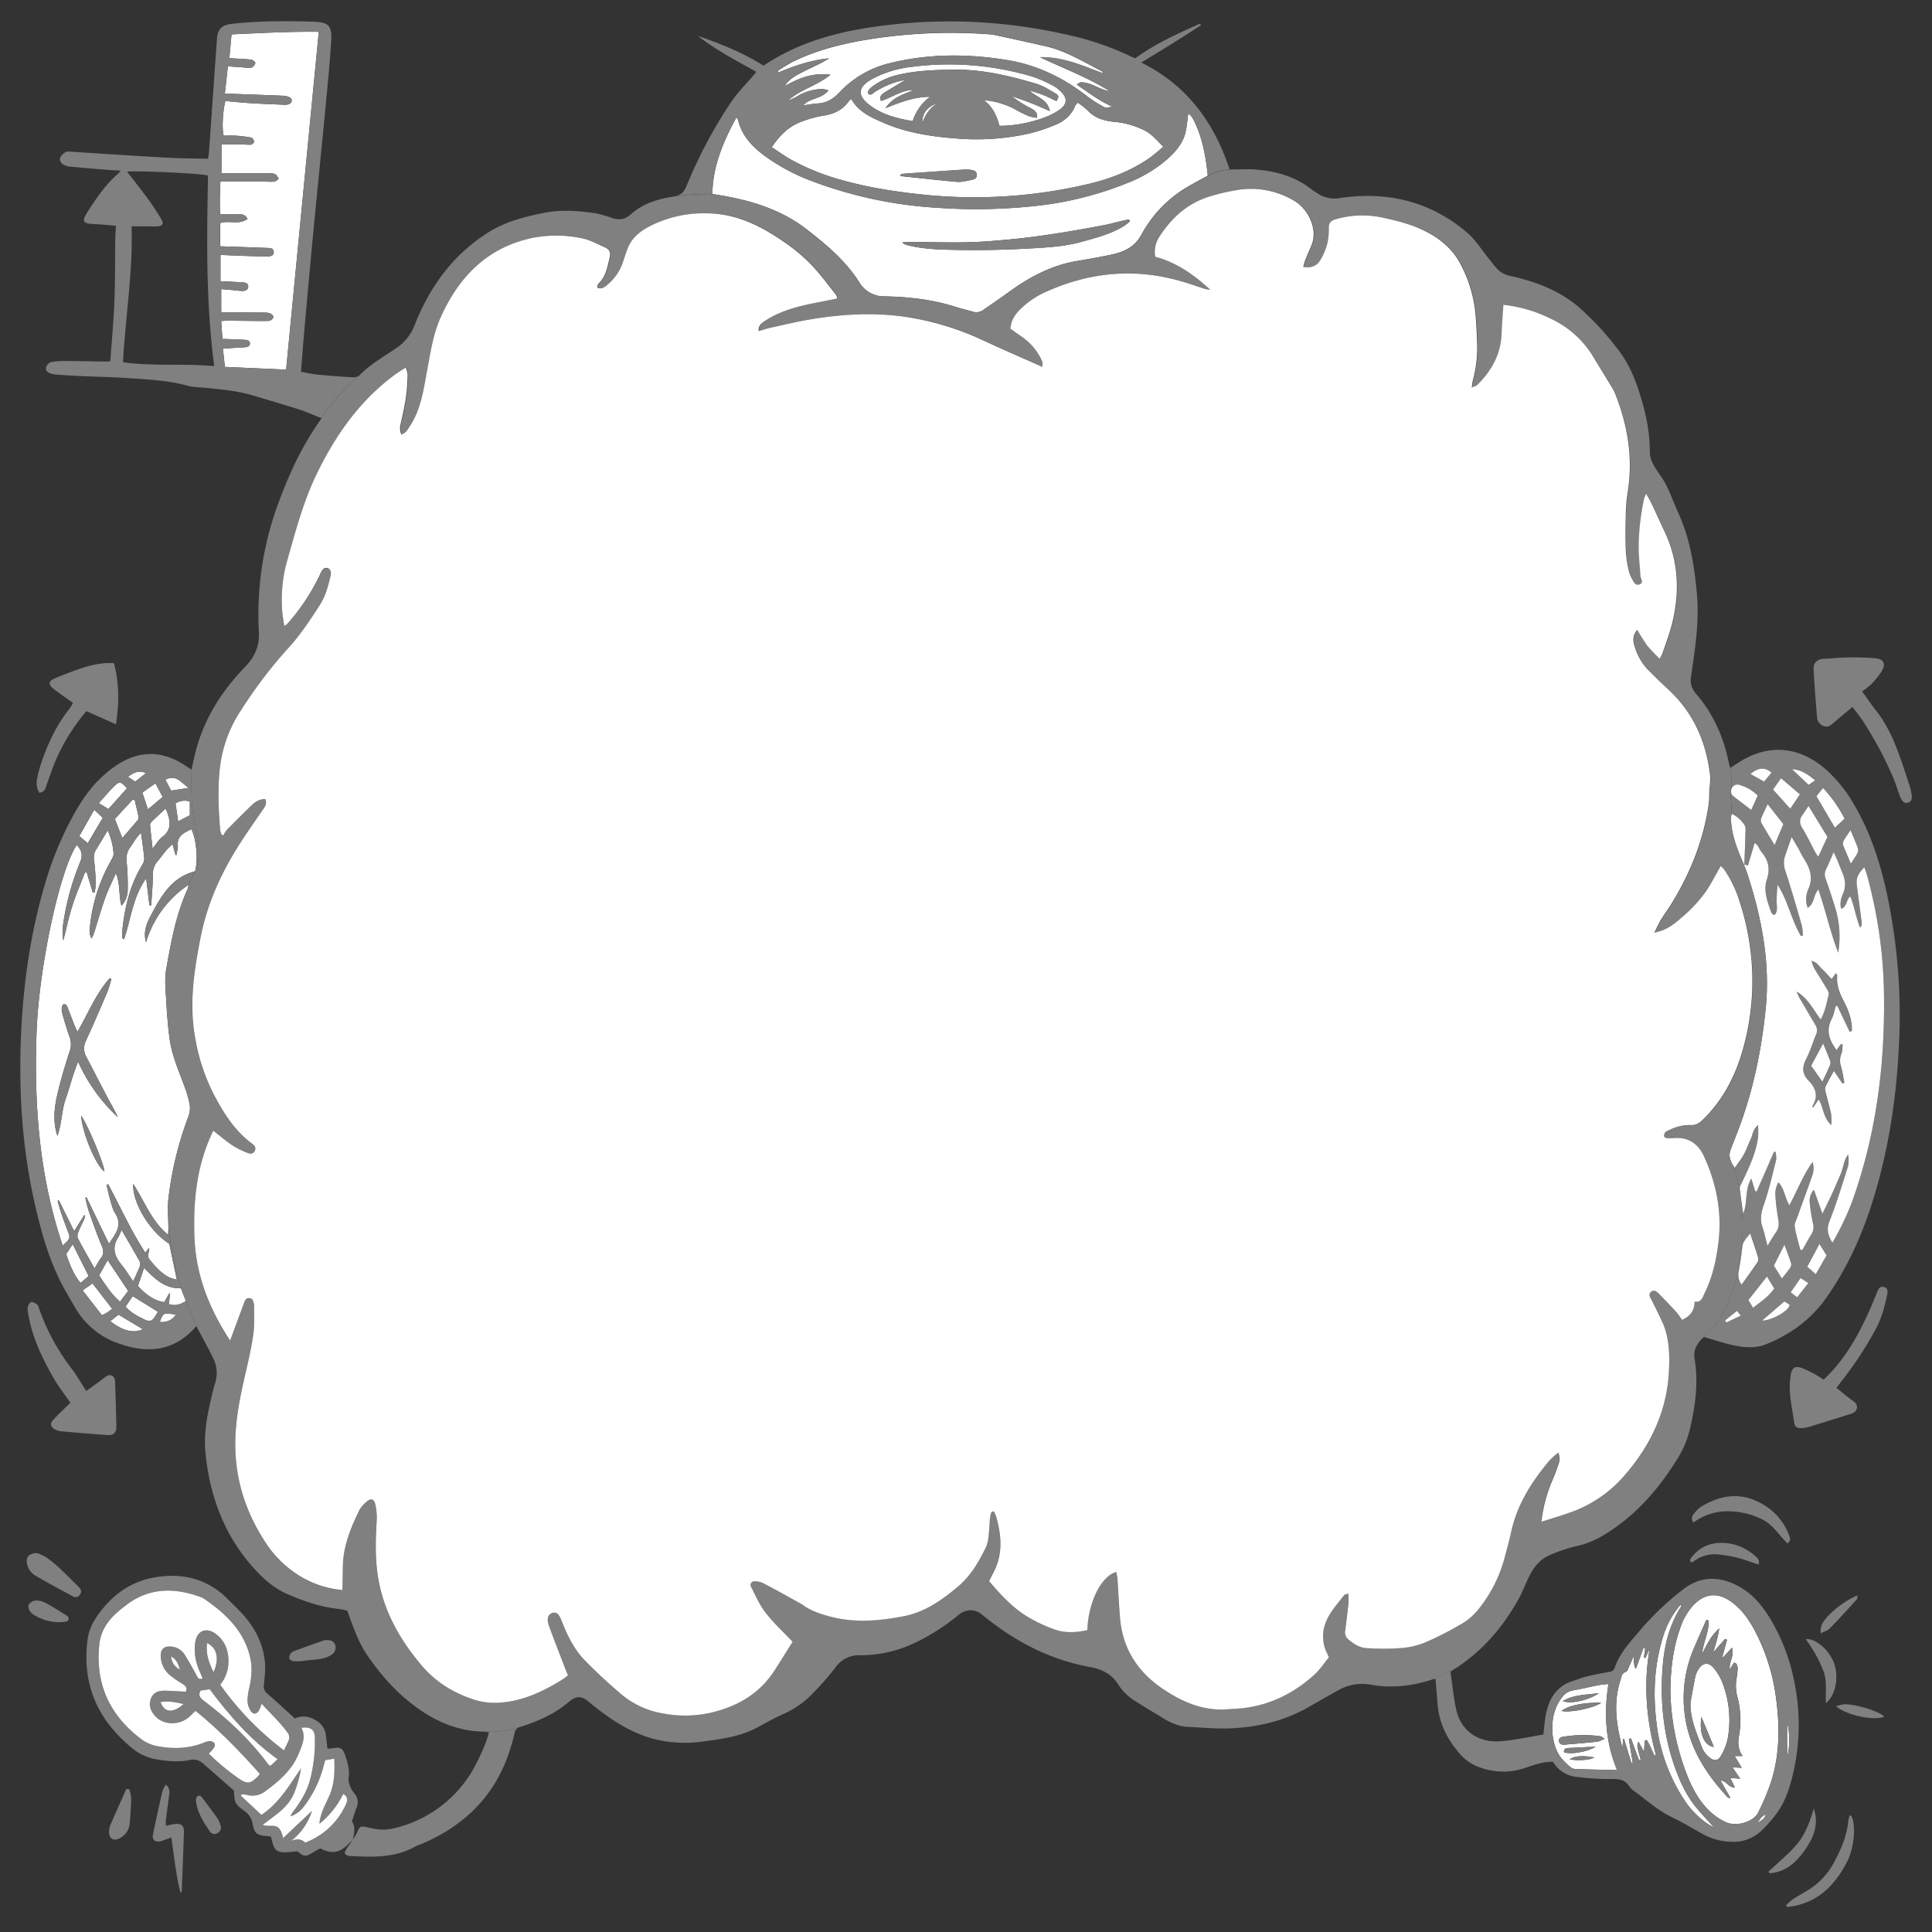 <svg id="Layer_1" data-name="Layer 1" xmlns="http://www.w3.org/2000/svg" viewBox="0 0 1000 1000"><rect x="0" y="0" width="1000" height="1000" fill="#333333" stroke="none"/><path d="M114,127.47v-12c4.58-1.59,9.72,1.15,14.14-2.19-1.58-3-4.16-2.35-6.39-2.43-2.39-.08-4.79,0-7.79,0A163.28,163.28,0,0,1,114.11,94h23.73a27.15,27.15,0,0,0,4.23,0c.81-.13,1.5-1,2.25-1.45-.61-.82-1-1.94-1.87-2.38a7.44,7.44,0,0,0-3.3-.55H114.63V74.75h11.53a23.73,23.73,0,0,0,3.77.14c.64-.11,1.66-1.09,1.6-1.57-.1-.78-.83-2-1.48-2.09a63.13,63.13,0,0,0-8-1c-2.1-.15-4.22,0-6.27,0-1-3.46-.47-13,.89-17.94,4.26.37,8.59.84,12.92,1.1,5.92.37,11.84.6,17.77.84a5.37,5.37,0,0,0,2.47-.44,1.86,1.86,0,0,0,.12-3.38,8.87,8.87,0,0,0-3.65-.85c-8.75-.38-17.5-.67-26.26-1h-3.68c.54-4.81,1-9.26,1.59-14.23,2.89.2,5.52.41,8.14.57a13.32,13.32,0,0,0,4.18.06,3.46,3.46,0,0,0,1.87-2.3c.1-.43-1.15-1.63-1.9-1.74-2.79-.38-5.63-.45-8.45-.64l-3.08-.2c.36-4,.71-7.84,1.12-12.28C135,17.1,150,16.27,165,16.47c-5.65,58.42-11.26,116.45-16.91,174.86l-31.7-1.43c-.33-3.17-.65-6.16-1-9.44l9.21-.62a15.91,15.91,0,0,0,1.69-.06c1.39-.16,3.13-.13,3.06-2.09-.06-1.62-1.61-1.74-2.89-1.81-3.1-.16-6.21-.28-9.31-.4h-2c-.22-3.12-.43-6-.67-9.33,1.35-.07,2.41-.17,3.47-.16,6.36,0,12.71.17,19.07.15,1.74,0,3.8.21,4.54-2.22-1.13-2.18-3.19-2.1-5.13-2.12-6.64-.08-13.28-.1-19.93-.15-.54,0-1.08-.07-2-.13V149.65c1.91.16,4,.32,6,.5,1.68.15,3.35.44,5,.45,1.5,0,2.93-.51,3-2.32,0-1.64-1.35-2-2.67-2.12-3.79-.24-7.59-.4-11.7-.61V131.93c3.5.16,6.84.34,10.18.45,4.52.15,9,.32,13.55.34,1.63,0,3.89,0,3.84-2.26s-2.3-2.09-3.95-2.15c-7.76-.3-15.51-.55-23.76-.83Z" fill="#fff"/><path d="M73,431.08c.65,4.95,1.31,9.09,1.67,13.26a6.46,6.46,0,0,1-1.17,3.5c-6.44,10.66-9.08,22.43-10.28,34.64a16,16,0,0,0,.1,2.94c0,.2.37.37.84.8,3.63-10.29,4.35-21.56,11.49-31.57.64,5.24,1.16,9.59,1.69,13.94h.93c.31-5.28.8-10.55.86-15.83a10,10,0,0,1,2.43-7C84,443,85.91,439.61,89.34,437l1.45,5.46.58.09c.13-.83.28-1.65.4-2.48a10.2,10.2,0,0,0,.28-2.52c-.37-3.5,1.53-5.54,4.33-7,.86-.47,1.73-.92,2.59-1.38,2.63,4.45,3.66,16.23,2,21.81-12.48,3.16-17.87,13.4-23.23,23.53-2.13,4-3.56,8.38-2.13,13.2a54.26,54.26,0,0,1,22-29.74,14.16,14.16,0,0,1-.66,2.56C91,473.64,88.5,487.74,86,501.78c-.82,4.66-.36,9.59-.08,14.37.41,7.19.89,14.4,1.86,21.53,1.16,8.6,4.74,16.52,7.69,24.61a53.09,53.09,0,0,1,2.69,9.32,12.34,12.34,0,0,1-.62,6.2,177.82,177.82,0,0,0-10.33,42.27c-.59,4.86-.11,9.86-.08,14.8a18.46,18.46,0,0,1-.17,4.2c-8.56-7-12.15-17.3-18-26.31-.51,9.77,8.61,24.69,18.68,31,1.27,6.1,2.51,12,3.88,18.58A25.58,25.58,0,0,1,87.19,661c-4-2.24-7-5.62-9.84-9.19-1.58-2,.17-3.76-.16-5.9l-2,2.45C67.76,637,62.34,624.74,56,613l-.86.29c.53,2.23,1,4.5,1.61,6.69.81,2.7,1.36,5.65,2.85,8,4,6.15.36,10.45-3.22,15.78l-11.58-24-.61.14A70.3,70.3,0,0,0,46,627.08c2.1,6,4.26,12,6.69,17.84,1,2.35,1.1,4.2-.45,6.25-1.08,1.43-1.91,3.06-3.3,5.35-3.14-5.59-6-10.54-8.66-15.6a4.51,4.51,0,0,1,.24-3.17c.85-2.24,2-4.37,3-6.57a3.63,3.63,0,0,0,.22-2.45c-1.64,2.6-3.28,5.19-5.36,8.5-2.82-5.68-5.35-10.79-7.88-15.9l-.7.24c.6,2,1.13,4.1,1.81,6.11q1.57,4.61,3.32,9.16c1.56,4.1,1.59,4.1-2.46,7.9-12.22-36.1-14.89-73.07-13.54-110.54,1.2-33.48,12-84,20.8-96.81,2.49,2.59,3.28,5.21,1.76,8.77a134.26,134.26,0,0,0-8.61,30.95,31.81,31.81,0,0,0-.12,9.74c1.54-6,2.81-12.1,4.69-18s4.34-11.56,6.55-17.33l.89.06L48,462h.93a24.18,24.18,0,0,0,.58-4.23,105.91,105.91,0,0,0-.76-11.8c-.32-2.23-.32-4.14.87-6.06,1.92-3.09,3.76-6.23,6.09-10.11a33.77,33.77,0,0,1,3.08,12.08c0,1.4-1,2.91-1.71,4.25a86.53,86.53,0,0,0-10.67,35,7.93,7.93,0,0,0,.94,4.58,16.8,16.8,0,0,0,1.15-2.33c2-6.19,3.74-12.45,5.9-18.57,1.44-4.08,3.43-8,5.57-12.84,2.44,5.94,1.37,11.42,2.89,16.82a12,12,0,0,0,3.23-8.56,115.14,115.14,0,0,0-.5-13.52c-.32-3-.11-5.54,1.68-8s3-5,5.71-7.65ZM29.69,587.93C32,581.77,31.81,575,34,568.82s3.62-12.57,6.42-19.3A89.08,89.08,0,0,0,61,578.25C59.56,575,57.76,572,56.13,569c-3.89-7.36-7.67-14.78-11.55-22.14-1.51-2.86-1.38-5.45,0-8.43,3.87-8.32,7.48-16.77,11.07-25.21a59.12,59.12,0,0,0,2-6.52l-.88-.36c-7.14,8-11.09,18.08-16.69,27.74-.71-1.57-1.26-2.66-1.71-3.8-1.13-2.89-2.21-5.81-3.34-8.7-.41-1.06-.85-2.2-2.47-1.58-1.16,2-.45,4.12.12,6.12,1,3.67,2.15,7.32,3.43,10.91A10.63,10.63,0,0,1,36,544.3c-2.45,7.65-4.79,15.37-6.54,23.2-1.5,6.68-2,13.56.25,20.43ZM42,577.47c.56,8.84,7.73,26,12,28.84C54.05,602.91,45.42,582.24,42,577.47Z" fill="#fff"/><path d="M93.66,666.79l2.56,6.65c-2.92,1.81-5.59,2.63-8.86,1.58.24-1.88.46-3.65.69-5.42l-.41-.2L85,674c-4.32-.46-9.1-3.35-13.61-8.34l3.17-9.37c5.53,5.57,10.71,10.85,19.15,10.53Z" fill="#fff"/><path d="M62.91,636.59c3.32,5.71,6.31,10.79,9.19,15.92a3.63,3.63,0,0,1,.38,2.68c-.9,2.45-2.08,4.8-3.53,8-2.37-3.38-4.11-6.2-6.2-8.75-3.62-4.42-4.88-8.93-1.52-14.07a25.29,25.29,0,0,0,1.67-3.81Z" fill="#fff"/><path d="M66.35,668.17l-4.23,5.6c-4.64-4-7.62-8.87-10.81-13.6l4.39-7.91Z" fill="#fff"/><path d="M63.29,433.76c-1.32-3.39-2.49-6.4-3.85-9.87l9.23-10,1.07.26c.68,3,1.41,5.88,2,8.85a2.69,2.69,0,0,1-.75,1.86C68.55,427.72,66.06,430.55,63.29,433.76Z" fill="#fff"/><path d="M85.67,418.54c.59,1.3.79,1.67.93,2.06,1.68,4.76,2.14,9.15-2.7,12.67-1.74,1.27-2.86,3.39-4.94,6-.51-4.67-.94-8.46-1.29-12.25a2.22,2.22,0,0,1,.63-1.5C80.59,423.26,82.93,421.1,85.67,418.54Z" fill="#fff"/><path d="M65,676.32l3.68-5.45L81.76,679c-.55.87-1.16,1.78-1.71,2.72-1.22,2.07-2.83,2.43-5,1.39-3.67-1.76-7.26-3.6-10.1-6.84Z" fill="#fff"/><path d="M58.06,677.45c-1,.75-1.74,1.38-2.55,1.9s-1.47.77-2.75,1.43l-10-12.88,5.12-3.61,10.19,13.17Z" fill="#fff"/><path d="M34.28,649.09,37.63,644l8.27,16.5L41.72,664c-2.64-2.79-5.35-8.26-7.43-14.9Z" fill="#fff"/><path d="M45.43,436.47l-4.38-3.71,7.72-13.62,4.4,4.17-7.75,13.16Z" fill="#fff"/><path d="M65.71,408l-9.59,10.76-5-3.08c2.71-3,5.14-5.88,7.79-8.53,2.94-2.94,3.5-2.8,6.8.85Z" fill="#fff"/><path d="M73.69,410.25l6.77-4.81,3.72,7.07c-2.52,2.13-4.92,4.14-7.62,6.41-1-3-1.86-5.61-2.88-8.67Z" fill="#fff"/><path d="M73.93,688c-4.62,2.35-10.73.77-16.83-4.18l4.22-3.34Z" fill="#fff"/><path d="M92.18,425.06l-1.36-9.19a8.62,8.62,0,0,1,7.42-1V422l-6,3.12Z" fill="#fff"/><path d="M88.59,409.22c-1-1.91-2-3.73-3-5.66,5.75-2.92,8.32,1.72,12.07,4.25l-9.08,1.41Z" fill="#fff"/><path d="M91,680.49a8.4,8.4,0,0,1-8.29,3.72C84.51,679.41,84.68,679.33,91,680.49Z" fill="#fff"/><path d="M75.57,400.14,70,404.55l-3.84-2.5C69,400.25,71.3,398.33,75.57,400.14Z" fill="#fff"/><path d="M250.14,896.24a25.29,25.29,0,0,1,3,.47c-.79,2.35-1.3,4.41-2.15,6.31a116.24,116.24,0,0,1-6.4,13.36,63.9,63.9,0,0,1-40.93,30,24.89,24.89,0,0,1-7.15.57,51.28,51.28,0,0,1-7.06-1.3c-2.79-.56-3.31-.17-4.42,2.45a32.61,32.61,0,0,1-2.48,4.18l.14-.12c-1.09,1.57-2.25,3.1-3.26,4.71-.48.77-1.15,1.88-.9,2.51a3.09,3.09,0,0,0,2.35,1.26c11.75.61,23.51,1.15,34.29-5a24.25,24.25,0,0,1,2.75-1.1c23.38-9.82,39.5-26.29,46.68-50.95a61.94,61.94,0,0,0,1.74-6.55c.34-2,1.38-2.75,3.22-3.33-7.6,2.29-11.33,2.77-19.46,2.53Z" fill="gray"/><path d="M30.57,811.43a56.85,56.85,0,0,0-6.93-5.54,23.65,23.65,0,0,0-4.48-2c-3.95,0-5.75,2-5.27,4.94a9.28,9.28,0,0,0,4.25,6.6c6.41,3.8,13,7.25,19.57,10.82a2.64,2.64,0,0,0,3.63-.83l.06-.11c1.07-1.43.51-2.7-.56-3.77-3.39-3.39-6.75-6.82-10.27-10.08Z" fill="gray"/><path d="M65.36,926c-2.77,6.25-5.57,12.48-8.28,18.75a9.28,9.28,0,0,0-.61,3.3c-.1,3.61,2.39,5.12,5.52,3.39a9.4,9.4,0,0,0,5.15-7.74c.37-4.34.68-8.69.77-13a22.58,22.58,0,0,0-1-4.6l-1.54-.1Z" fill="gray"/><path d="M112.65,941.29c-2.67-3.77-5.46-7.46-8.24-11.15a3.72,3.72,0,0,0-1.13-.75c-1.36.07-2,1.17-1.8,3,.71,5.93,3.9,10.78,7.12,15.55a2.93,2.93,0,0,0,4,.87l.11-.08a3.19,3.19,0,0,0,1.41-4,14,14,0,0,0-1.52-3.45Z" fill="gray"/><path d="M90.55,944.1c-1.46.22-2.91.55-4.7.89q-.07-1.5,0-3c.49-3.91,1.08-7.81,1.54-11.72.25-2.11,1-4.38-1.6-6.56a17.33,17.33,0,0,0-1.74,3.47c-1.71,7.54-3.4,15.09-4.91,22.68-.49,2.49,1.39,3.86,4,3.14,1.72-.47,3.39-1.16,5.54-1.91,1.53,10,2.36,19.32,4.74,28.61.48-.4.64-.46.64-.53.4-10.42.83-20.84,1.14-31.26C95.33,945,93.59,943.65,90.55,944.1Z" fill="gray"/><path d="M34.69,836.35c-3.79-2.39-7.57-4.84-11.53-6.92a9.81,9.81,0,0,0-5.28-.92,4.54,4.54,0,0,0-3.09,2.3c-.39.84.2,2.45.85,3.38a8.27,8.27,0,0,0,3,2.27,23.88,23.88,0,0,0,11.69,3.16,26.43,26.43,0,0,0,3.77-.25,1.62,1.62,0,0,0,.62-3Z" fill="gray"/><path d="M151.74,859.82a22.5,22.5,0,0,0,3.85,0l5.38-.62a46.23,46.23,0,0,0,5.86-.74,15.35,15.35,0,0,0,5-2.07,4.4,4.4,0,0,0,1.55-5.26c-.94-2-2.7-2.29-4.62-2.22a3.79,3.79,0,0,0-1.25.18c-5.16,1.84-10.31,3.67-15.45,5.57a3.2,3.2,0,0,0-1.67,1.22,4.15,4.15,0,0,0-.62,2.66c.13.55,1.23,1.09,2,1.23Z" fill="gray"/><path d="M183.46,928.27a13.42,13.42,0,0,1-2.05-3.2c-.56-1.52-1.24-3.27-1-4.77.59-3.51-.19-6.75-1.18-10-1.81-5.89-2.48-6.25-8.43-5.21a5.14,5.14,0,0,1-1.35-.21c-.28-2.4-.5-4.77-.83-7.12a9.85,9.85,0,0,0-4.82-7.11c-3.72-2.41-7.56-2.88-11.17-1.16-5-4.55-9.53-8.81-14.25-12.85a4.8,4.8,0,0,1-1.76-4.74c.38-4.06.9-8.21.44-12.22-1.11-9.72-5.6-18-12.28-25.06-2.33-2.47-4.79-4.8-7.19-7.2-10.77-10.74-24.12-13.49-38.35-10.81-13.4,2.54-23.46,10.85-30.58,22.39a26.22,26.22,0,0,0-3.42,10.35c-2.81,23,5.72,41.44,23.56,55.82a26.2,26.2,0,0,0,12.26,5.47c5.74,1,11.54,1.54,17.28.31a7.46,7.46,0,0,1,6.94,2c5.31,4.62,10.59,9.28,15.84,13.88.27,6.44.48,6.87,5.48,10.62a9.91,9.91,0,0,1,4.16,6.55c.89,5,2.29,6,7.38,6.33a13.73,13.73,0,0,1,2.06.32c1,3,1.09,6.9,4.46,7.8,2.8.74,6-.05,9.38-.18,3.25,2.86,4.1,2.92,8.15.42,1.19-.74,2.44-1.39,3.56-2,6,3.17,10.21,2.41,14.85-2.52a24.9,24.9,0,0,1,2-1.81c.7-3.44,1.51-6.88-.44-9.59.88-2.65,1.45-4.84,2.32-6.9a7,7,0,0,0-1-7.55Zm-75.37-20.61a23.29,23.29,0,0,0,2.68-3.1,2.64,2.64,0,0,0,.22-2.32,3.41,3.41,0,0,0-2.45-1.08,9.9,9.9,0,0,0-3.23.93c-7.9,3.09-16,3.26-24.2,1.64a19.58,19.58,0,0,1-7.69-3.33c-16.5-12.29-24.21-28.59-22-49.31.65-6.1,3.53-11,7.76-15.14a65.9,65.9,0,0,1,5.49-4.66c12-9.53,25.11-9.73,38.86-4.76a9,9,0,0,1,1.92.89c11,7.46,20.37,16.22,23.84,29.68,1.37,5.31,1,10.64-.15,16a33.94,33.94,0,0,0-1,7.1,10.59,10.59,0,0,0,1.53,5.14c1.36,2.26,3.26,2.07,4.56-.23a24.71,24.71,0,0,0,1.25-3.33c4.56,5.19,9.5,9.57,13.38,15a4,4,0,0,1,.46,4.36L147,906a153.84,153.84,0,0,1-33-34,18.93,18.93,0,0,0,4.25-12.31c0-5.52-1.87-10.3-6.27-13.77-5.11-4-10.12-2-11,4.49a27,27,0,0,0,2.3,14.48c.54,1.25,1,2.53,1.57,3.86-2.22.92-2.54-.6-3.22-1.83-1.9-3.46-3.81-6.91-5.9-10.26a9.1,9.1,0,0,0-7.36-4.42c-3.52-.26-5.33,1.5-5.18,5a13.22,13.22,0,0,0,4.94,10,56.66,56.66,0,0,0,6.64,4.52c1.54,1,2.28,2,1.36,3.85-3.49-.17-7-.41-10.46-.51-3.3-.09-6.34.68-7.59,4.17s-.06,6.42,2.26,9c4.12,4.54,11.9,4.93,17,.87,1.3-1,2.44-2.28,3.83-3.6,12.25,9.81,22.91,21,33.26,32.52a8.19,8.19,0,0,1-.85,1.34c-4,3.82-5.31,4.28-9.89,1.22a118,118,0,0,1-15.65-13Zm.37-33.35c10.05,13.37,20.94,26.08,35.19,36.25L140,914c-.49-.3-.92-.42-1.14-.71-9.44-12.84-20.92-23.62-33.59-33.17-1.93-1.45-2.72-2.68-1.47-5.08l4.69-.69Zm-1.32-23.87c5.22,2.39,6.47,8.18,3.4,15.09-2.44-4.86-4.1-9.47-3.4-15.09Zm-14,13.73a8,8,0,0,1-4.54-6.86c3.12,1.87,3.74,4.41,4.53,6.86ZM94.94,882c-5.49,4.94-10,4.48-11.91-1C87,880.29,90.64,881,94.94,882Zm84,52.1a37.51,37.51,0,0,1-21,19.61c-2.13-2-4.66-2.07-7.48-.71a31.63,31.63,0,0,0,11-15.71l-14.92,14.07c-.41-1.41-.53-2.06-.77-2.65-1.22-3-2.58-3.82-5.86-3.7a12,12,0,0,1-4-.43c6.32-5,13.34-9,16.43-16.77a64.45,64.45,0,0,0,3.46-12.51c-6.1,8.7-11.3,18-20.52,24.06l-10.62-9.89c.09-.23.19-.47.28-.71a12.41,12.41,0,0,1,2.58.19,10.76,10.76,0,0,0,9.66-1.74c7.35-5.38,14.14-11.2,17.63-20.08,1.68-4.27,3.62-8.3,1.13-12.86,4.94-.66,7,1.08,7,5.3a77.29,77.29,0,0,1-2.52,21.78c-1.63,5.92-4.63,10.84-8.18,15.61a13.55,13.55,0,0,0-1.94,3.17,14.47,14.47,0,0,0,6.88-5,58.8,58.8,0,0,0,10.1-20.36c.33-1.21.64-2.43,1-3.71l4.7-.8c.37,7,0,13.79-3,20.22-2,4.29-4.29,8.51-4.68,13.51a46,46,0,0,0,12.33-15.46c2.5,1.59,2.34,3.38,1.3,5.59Z" fill="gray"/><path d="M27.48,735c-1.83,2-1.21,3.8,1.29,5a7.35,7.35,0,0,0,2.41.79c8.3.73,16.59,1.5,24.9,2,2.75.17,4.2-1.46,4.15-4.24-.13-7.76-.4-15.52-.64-23.27a4.91,4.91,0,0,0-.29-1.66A2.63,2.63,0,0,0,56,711.91a2.33,2.33,0,0,0-.49.21,23.23,23.23,0,0,0-3.09,2.22L44.65,720c-2.77-4.27-4.91-8.11-7.56-11.56a111.56,111.56,0,0,1-16.88-31.16c-.23-.67-.35-1.55-.83-1.91-.91-.7-2.09-1.54-3.09-1.46-.7.05-1.59,1.44-1.86,2.39a8.4,8.4,0,0,0,.11,3.35C16.51,692,21.83,703,28,713.71c2.51,4.36,5.68,8.34,8.44,12.34-3,3-6.15,5.83-9,9Z" fill="gray"/><path d="M24,406.51c1.43-3.69,2.63-7.46,4.08-11.14a101.53,101.53,0,0,1,16.64-27.29L60,374.89c1.68-10.87,1.76-21-1-31.61a36.27,36.27,0,0,0-4.89,0,49.8,49.8,0,0,0-8.74,1.6,178.84,178.84,0,0,0-17,6.25c-3.49,1.53-3.51,3.15-.51,5.51s6.37,4.63,9.85,7.12a11.48,11.48,0,0,1-.61,1.39,22.91,22.91,0,0,1-1.45,2.09c-6.66,8.43-11.06,18-14.45,28.13a59.73,59.73,0,0,0-2,7.79,9.68,9.68,0,0,0,1.14,7.15c2.73-.24,3.16-2.22,3.8-3.85Z" fill="gray"/><path d="M29.69,587.93c-2.24-6.87-1.75-13.74-.25-20.43,1.76-7.83,4.09-15.5,6.56-23.2a10.68,10.68,0,0,0,.13-7.31c-1.28-3.59-2.4-7.24-3.43-10.91-.56-2-1.28-4.08-.12-6.12,1.61-.62,2,.51,2.47,1.58,1.13,2.89,2.2,5.81,3.34,8.7.44,1.13,1,2.22,1.71,3.8,5.6-9.66,9.54-19.71,16.69-27.74l.88.36a62.07,62.07,0,0,1-2,6.52c-3.6,8.45-7.2,16.89-11.07,25.21a8.77,8.77,0,0,0,0,8.43c3.89,7.36,7.66,14.78,11.55,22.14,1.62,3.07,3.42,6.06,4.8,9.29a88.71,88.71,0,0,1-20.56-28.73c-2.8,6.73-4.29,13.12-6.42,19.3s-1.91,12.95-4.26,19.11Z" fill="gray"/><path d="M42,577.48c3.47,4.77,12.1,25.44,12,28.84C49.68,603.51,42.51,586.32,42,577.48Z" fill="gray"/><path d="M77.71,474.54c-2.13,4-3.56,8.38-2.13,13.2a54.26,54.26,0,0,1,22-29.74h0s.43-1,3.38-7c-12.48,3.16-17.87,13.4-23.23,23.53Z" fill="gray"/><path d="M34.89,669.92c2.39,4,4.51,8.21,7.34,11.87a41.42,41.42,0,0,0,19.15,13.57c15,5.38,28.9,4.26,40.28-9h0C94,668,90,659,87.12,634.92a18.46,18.46,0,0,1-.17,4.2c-8.56-7-12.15-17.3-18-26.31-.51,9.77,8.61,24.69,18.68,31,1.27,6.1,2.51,12,3.88,18.58a25.08,25.08,0,0,1-4.3-1.39c-4-2.24-7-5.62-9.84-9.19-1.58-2,.17-3.76-.16-5.9l-2,2.45C67.78,637,62.36,624.74,56,613l-.86.29c.53,2.23,1,4.5,1.61,6.69.81,2.7,1.36,5.65,2.85,8,4,6.15.36,10.45-3.22,15.78l-11.58-24-.61.14A70.21,70.21,0,0,0,46,627.08c2.1,6,4.26,12,6.69,17.84,1,2.35,1.1,4.2-.45,6.25-1.08,1.43-1.91,3.06-3.3,5.35-3.14-5.59-6-10.54-8.66-15.6a4.51,4.51,0,0,1,.24-3.17c.85-2.24,2-4.37,3-6.57a3.63,3.63,0,0,0,.22-2.45c-1.64,2.6-3.28,5.19-5.36,8.5-2.82-5.68-5.35-10.79-7.88-15.9l-.7.24c.6,2,1.13,4.1,1.81,6.11q1.57,4.61,3.32,9.16c1.56,4.1,1.59,4.1-2.46,7.9-12.22-36.1-14.89-73.07-13.54-110.54,1.2-33.48,12-84,20.8-96.81,2.49,2.59,3.28,5.21,1.76,8.77a134.26,134.26,0,0,0-8.61,30.95,31.81,31.81,0,0,0-.12,9.74c1.54-6,2.81-12.1,4.69-18s4.34-11.56,6.55-17.33l.89.06L48.05,462H49a24.18,24.18,0,0,0,.58-4.23A105.38,105.38,0,0,0,48.8,446c-.32-2.23-.32-4.14.87-6.06,1.92-3.09,3.76-6.23,6.08-10.11a33.77,33.77,0,0,1,3.08,12.08c.05,1.4-1,2.91-1.71,4.25a86.53,86.53,0,0,0-10.67,35,7.93,7.93,0,0,0,.94,4.58,16.8,16.8,0,0,0,1.15-2.33c2-6.19,3.74-12.45,5.9-18.57,1.44-4.08,3.43-8,5.57-12.84,2.44,5.94,1.37,11.42,2.89,16.82a12,12,0,0,0,3.23-8.56,115.14,115.14,0,0,0-.5-13.52c-.32-3-.11-5.54,1.68-8s3-5,5.71-7.65c.65,5,1.31,9.09,1.67,13.26a6.46,6.46,0,0,1-1.17,3.5c-6.44,10.66-9.08,22.43-10.28,34.64a16,16,0,0,0,.1,2.94c0,.2.37.37.84.8,3.63-10.29,4.35-21.56,11.49-31.57.64,5.24,1.17,9.59,1.69,13.94h.93c.31-5.28.8-10.55.86-15.83a10,10,0,0,1,2.43-7c2.46-2.81,4.35-6.15,7.78-8.72l1.45,5.46.58.09c.13-.83.28-1.65.4-2.48a11.25,11.25,0,0,0,.28-2.52c-.37-3.5,1.53-5.54,4.33-7.05.86-.47,1.73-.92,2.59-1.38,2.63,4.45,3.66,16.21,2,21.8,2.94-6,2.05-16,.05-24s-2.13-17.42-1.87-28.58h0c-1.68-1.1-3.06-2-4.48-2.91-10.54-6.57-21.35-7-32.11-.8a57,57,0,0,0-10.07,7.69c-5.86,5.42-10.28,12-14.17,18.94A176.13,176.13,0,0,0,23,458.49c-7.39,25.39-11,51.35-12.14,77.73-1.2,29.24.63,58.24,7.14,86.78,3.7,16.28,8.22,32.35,16.9,46.87ZM57.1,683.77l4.22-3.34L73.93,688c-4.62,2.35-10.73.77-16.83-4.18Zm22.95-2c-1.22,2.07-2.83,2.43-5,1.39-3.67-1.76-7.26-3.6-10.1-6.84l3.68-5.45L81.76,679c-.55.87-1.16,1.78-1.71,2.72Zm2.64,2.45c1.81-4.8,2-4.88,8.29-3.72a8.4,8.4,0,0,1-8.29,3.7Zm11-17.42,2.56,6.65c-2.92,1.81-5.59,2.63-8.86,1.58.24-1.88.46-3.65.69-5.42l-.41-.2L85,673.94c-4.32-.46-9.1-3.35-13.61-8.34l3.17-9.37c5.53,5.57,10.71,10.85,19.15,10.53ZM61.23,640.39a25.29,25.29,0,0,0,1.67-3.81c3.32,5.71,6.31,10.79,9.19,15.92a3.63,3.63,0,0,1,.38,2.68c-.9,2.45-2.08,4.8-3.53,8-2.37-3.38-4.11-6.2-6.2-8.75-3.62-4.42-4.88-8.93-1.52-14.07ZM55.7,652.24l10.65,15.91-4.23,5.6c-4.64-4-7.62-8.87-10.81-13.6Zm2.35,25.19c-1,.75-1.74,1.38-2.55,1.9s-1.47.77-2.75,1.43l-10-12.88,5.12-3.61,10.19,13.17ZM37.62,644l8.27,16.49L41.71,664c-2.64-2.79-5.35-8.26-7.43-14.9l3.35-5.1ZM71,424.81c-2.42,2.89-4.91,5.72-7.68,8.93-1.32-3.39-2.49-6.4-3.85-9.87l9.23-10,1.07.26c.68,2.95,1.41,5.88,2,8.85A2.67,2.67,0,0,1,71,424.81Zm12.93,8.44c-1.74,1.27-2.86,3.39-4.94,6-.51-4.67-.95-8.46-1.29-12.25a2.22,2.22,0,0,1,.63-1.5c2.29-2.22,4.63-4.38,7.37-6.94.59,1.3.79,1.67.93,2.06,1.65,4.72,2.11,9.11-2.73,12.63Zm14.33-11.33-6,3.12-1.36-9.19a8.62,8.62,0,0,1,7.42-1v7.08Zm-.57-14.12-9.08,1.41c-1-1.91-2-3.73-3-5.66,5.75-2.92,8.32,1.72,12.07,4.25Zm-17.21-2.37,3.72,7.07c-2.52,2.13-4.92,4.14-7.62,6.41-1-3-1.86-5.61-2.88-8.67l6.77-4.81Zm-4.89-5.29L70,404.55l-3.84-2.5c2.78-1.8,5.13-3.72,9.4-1.91Zm-16.66,7c2.94-2.94,3.5-2.8,6.8.85l-9.59,10.76-5-3.08c2.71-3,5.14-5.88,7.79-8.53Zm-10.13,12,4.4,4.17-7.75,13.16L41,432.75l7.72-13.62Z" fill="gray"/><path d="M989.42,411.24a20.05,20.05,0,0,0-.89-4.12c-1.47-4.57-2.95-9.14-4.54-13.66-3.2-9.09-6.83-17.95-12.91-25.6-2.34-2.95-4.43-6.09-7.24-10a41.28,41.28,0,0,0,4.72-3.72,44,44,0,0,0,5.3-6.56c2.39-3.73,1.29-6.45-3.05-6.87a155.25,155.25,0,0,0-16-.38c-3.38,0-6.75.56-10.14.62-3.78.06-6.13,1.78-5.95,5.46.4,8.32,1.12,16.62,1.78,24.92a5.09,5.09,0,0,0,3.44,4.45c2.08.88,3.45-.19,4.9-1.45,3.16-2.77,6.41-5.44,10-8.44,2.11,2.86,4.28,5.45,6.06,8.29,2.92,4.66,5.72,9.42,8.32,14.27,2.26,4.21,4.28,8.56,6.21,12.94,1.36,3.1,2.38,6.34,3.55,9.52a17.94,17.94,0,0,0,.77,2c.78,1.57,1.74,3.15,3.82,2.56s2.09-2.49,1.93-4.2Z" fill="gray"/><path d="M975.18,666.18c-1.94-.62-2.81.77-3.45,2.29-1.2,2.87-2.3,5.77-3.56,8.61-6,13.5-12.95,26.36-24.22,37-1.7-1-3.22-2.08-4.84-2.92a52.46,52.46,0,0,0-6.88-3.21c-3-1-4.52,0-5.22,3-.16.68-.17,1.4-.27,2.1-1.21,7.86.89,15.45,1.9,23.12.32,2.46,1.65,3.26,4.24,3a17.64,17.64,0,0,0,3.74-.71c7-2.15,14-4.36,21-6.53,1.7-.53,3.27-1.22,3.51-3.21s-1.16-3-2.58-4c-2.68-2-5.23-4.13-8-6.35,1.25-1.65,2.15-2.89,3.1-4.09A186.07,186.07,0,0,0,971,687.69c3-5.53,4.5-11.56,5.81-17.64.34-1.56.36-3.27-1.56-3.89Z" fill="gray"/><path d="M957.38,534.05q-3.2-6.7-6.38-13.4h-.92c-.64,2.19-1,4.56-2,6.55-2.71,5.22-2,10,1.24,14.59.31.45.55,1,1.06,1.82l2.37-3.21.91.24c-.18,1.55,0,3.23-.62,4.62a9.93,9.93,0,0,0-.15,7c.76,2.67,1.14,5.44,1.68,8.17l-1,.44-4.46-6.51c-1.6,2.95-3.2,5.53-4.38,8.29-.41,1,.09,2.4.37,3.57.84,3.56,1.88,7.08,2.62,10.66.3,1.47,0,3,0,5.44-4.22-3.85-4-9.08-6.48-13.25l-3.06,4.47c0-.82-.12-1.2,0-1.41,3-4.78,1.38-9.16-2-12.59-3.79-3.85-3.53-7.34-1.28-11.71,2-3.87,3.23-8.12,4.92-12.16a5.31,5.31,0,0,0-.31-5.19c-2.69-4.47-5.31-9-7.94-13.5a14.76,14.76,0,0,1-1.66-3.69c5.65,3.38,8.45,9.13,12.37,14.43,2.29-4.18,3.07-8.59,4.14-12.86.22-.9-.49-2.16-1-3.1-1.93-3.29-4-6.49-6-9.76a14.89,14.89,0,0,1-1.88-4.62c2.59.46,3.78,2.57,5.37,4.11s3.3,3.46,5,5.26l2.25-3.07c.34.73.67,1.11.64,1.45-.44,4.84,1.25,9,3.47,13.22,2.45,4.69,4.31,9.78,4.13,15.26l-1.14.45Zm-14.12,25.83c1.46-3.16,2.68-5.67,3.78-8.23a3.66,3.66,0,0,0,.28-2.37c-1-2.84-2.2-5.6-3.65-9.2l-6.22,11.56,5.81,8.24Z" fill="gray"/><path d="M896,408c-1,3.89.89,7.8,0,14.64.08-.37.22-.81.36-1.45a16.57,16.57,0,0,1,6.64,5.92c.74,1.26.44,3.21.4,4.84-.12,5.18-.35,10.36-.53,15.54l1.87.45c1.13-3.8,2.24-7.55,3.44-11.57,2,1,2.32,3.16,3.52,4.57,3.63,4.27,4.67,8.76,2.8,14.37s.31,11.42,2.29,16.89a2.6,2.6,0,0,0,.8,1,3.22,3.22,0,0,0,1,.35c1.89-2.29.88-5.05,1-7.58a69.13,69.13,0,0,1,.49-8c5.39,8.28,7.11,18.16,12.07,26.5l1-.24a27.52,27.52,0,0,0-.51-5.12c-2.74-9.49-5.49-19-8.54-28.38a11.55,11.55,0,0,1-.13-7.8c1-2.88,2-5.77,3.37-9.68,1.52,2.58,2.51,4.2,3.45,5.86s1.64,3.3,2.63,4.84c3.33,5.16,5.4,10.31,2.43,16.55a12.7,12.7,0,0,0-.19,9.37c3.64-2.13,2.75-6.45,5.53-9.48,3.83,11.07,6.18,22.16,10.26,32.7A51.11,51.11,0,0,0,949.64,469c-1.47-4.72-3-9.42-4.66-14.08a5.81,5.81,0,0,1,.13-4.86c1.29-2.65,2.43-5.38,4-9,.89,2,1.46,3.18,2,4.39.86,2.09,1.63,4.22,2.52,6.3,1.49,3.5,1.94,6.91.39,10.62-1,2.38-1.9,5-1,8,3.09-1.09,2.42-4.44,4.66-6.43,2.24,5.24,2.88,10.8,5.1,16.23,1.26-1.41.84-2.76.68-4-.74-5.74-1.53-11.48-2.28-17.22-.57-4.32.1-6.15,3.79-10.07.54,1.6,1.09,3,1.48,4.4a244,244,0,0,1,8.7,61.5c.5,36.5-4,72.16-16.33,106.66a140.31,140.31,0,0,1-10.38,21.79c-2.35-3.91-3.17-7-1.47-11.26,3.64-9.16,6.49-18.64,9.48-28.05a14.46,14.46,0,0,0,.09-6.28c-2.29,2.94-2.38,6.68-3.77,9.9-1.45,3.37-2.88,6.75-4.41,10.09s-3.15,6.58-5.09,10.59c-1.55-4.37-2.87-8.06-4.41-12.38a8.36,8.36,0,0,0-2.17,6.43,94.06,94.06,0,0,0,1.66,10.83,6.81,6.81,0,0,1-.69,5.6c-1.71,2.7-3.19,5.53-4.78,8.31l-1.06-.09c-1-4-2.23-8-2.9-12-.25-1.49.74-3.23,1.31-4.81,2.52-7,5.13-14.05,7.6-21.11a11.26,11.26,0,0,0,.34-7.55c-5.1,7.18-7.93,14.87-12,22.37-2.38-3.89-2.48-8.4-5.68-11.84a11.79,11.79,0,0,0-1.58,6.64,110.21,110.21,0,0,0,1.45,12.16c.52,2.68.41,4.94-1.22,7.19-1.4,1.92-2.54,4-4.29,6.84-1-3.71-1.59-6.66-2.57-9.49-1.36-3.93-.86-7.42.55-11.39,2.67-7.56,4.43-15.45,6.41-23.24.35-1.36-.06-2.9-.12-4.36l-.9-.16q-4.49,10.27-9,20.56l-.75-.16c-.62-2-1.25-4.07-2-6.57-3.6,6-1.71,12.51-4.24,18.19-.61-4.35-1.31-8.69-1.75-13-.1-1,.65-2.1,1.12-3.11,3.54-7.55,7.23-15,8.35-23.44a50.93,50.93,0,0,0,0-6.3c-2.81,2.3-2.79,5.18-3.9,7.46-1.24,2.53-2.12,5.25-3.48,7.72s-3,4.44-4.73,7h0A115.43,115.43,0,0,1,902,635c0,17-5,45-20.09,57h0c6.2,1.74,11.53,3.68,17,4.65,5,.88,10.18,1.16,15.08-.81,12.73-5.12,23.37-12.82,31.4-24.25,11.11-15.81,18.8-33.13,24.4-51.49,7.67-25.14,11.65-50.91,13-77.14A302.16,302.16,0,0,0,976.54,462c-3.51-15.94-8.53-31.36-16.87-45.52a71.43,71.43,0,0,0-15.15-18.7c-14-11.9-30-12.83-45.31-2.66-1.14.76-2.31,1.49-3.4,2.18-.32-.28-.47-.35-.5-.45h0S897,404,896,408Zm-2.36,276.49-.79-1,6.19-5c.64.78,1.15,1.38,2,2.45l-7.42,3.56ZM900,658.06c.77-4.16,1.41-8.35,1.85-12.55.31-2.93,2.24-4.67,4.12-7.07,1.46,4.4,2.83,8.39,4.07,12.43a3.13,3.13,0,0,1-.25,2.36c-2.59,3.83-5.31,7.57-8.25,11.7a8.56,8.56,0,0,1-1.53-6.87Zm5,14.77,9.62-12.17,3.76,6.19c-2.85,4.17-6.89,6.86-11,10l-2.37-4Zm7.08,10.72,11.55-9.94,2.7,1.73c0,2.82-8.75,8.09-14.24,8.21Zm10.24-21.82-4.12-6.62c1.7-3.37,3.39-6.73,5.46-10.82,1.34,3.71,2.5,6.71,3.45,9.71a3.17,3.17,0,0,1-.59,2.31c-1.18,1.71-2.54,3.3-4.23,5.46Zm7.94,9.76-3.37-2.59,5.13-7.4,4,2.63-5.81,7.36Zm9.65-12c-1.7-1.48-2.94-2.55-4.43-3.86l6.32-11.8,3.68,6-5.56,9.7ZM918.49,437.36c-2.45-4.08-4.73-7.76-6.86-11.52a3.19,3.19,0,0,1,0-2.39c.87-2.19,2-4.3,3.3-7.22,3,3.81,5.55,7.06,8.13,10.36l-4.54,10.78Zm22.65,6.08c-.59-.86-1.16-1.58-1.59-2.37-2.2-4.11-4.11-8.39-6.61-12.31-1.64-2.57-1.63-4.63,0-6.95.95-1.35,1.86-2.73,3.15-4.65l9.8,16-4.78,10.31Zm20.52-4.38a3.83,3.83,0,0,1-.33,2.7c-.82,1.6-1.9,3.07-3.34,5.31-1.56-3.76-2.85-6.68-4-9.67a3.15,3.15,0,0,1,.31-2.31c.94-1.66,2.08-3.2,3.52-5.37,1.43,3.44,2.73,6.35,3.8,9.34Zm-18-31.21a72.59,72.59,0,0,1,11.15,15.88l-5,4.67-9.53-16.24,3.42-4.31Zm-4-3.93-3.4,2.33-8.62-8.15c4.81.26,8.31,2.81,12,5.81Zm-17.72-1.09,9.78,8.35-5,7.42-8.88-9.9,4.14-5.87Zm-5-2.92-3.86,4.69-7.07-4c3.6-2.91,7-4,10.9-.69Zm-16.48,6.39a22.37,22.37,0,0,1,9.38,5.47l-3.37,7.47c-3.34-2.57-6.34-4.85-9.3-7.16-1.49-1.16-1.38-2.81-.71-4.21a3.23,3.23,0,0,1,4-1.57Z" fill="gray"/><path d="M25.93,193.2a9,9,0,0,0,2.44.64c4.65.32,9.3.62,14,.83,8.33.38,16.67.5,25,1.1,10,.71,20,1.18,29.79,3.89,2.69.75,5.6.71,8.41,1,8.72.85,17.45,1.61,25.9,4.18,7.84,2.38,15.72,4.64,23.51,7.15,3.81,1.23,7.48,2.91,11.5,4.5,6.94-11.44,17.6-20.6,19.33-22a6,6,0,0,1-3.58.78q-9.09-.53-18.16-1.4c-2.73-.27-5.43-.92-8.28-1.43.59-7.39,1.1-14.29,1.71-21.17,1.51-16.9,3-33.79,4.63-50.68,2.1-22,4.33-43.89,6.43-65.84,1.06-11.12,2.15-22.23,2.87-33.38.53-8.24-1.38-9.93-9.62-10.16-14-.4-28-.41-41.92,1.15-4.83.54-7.21,2.6-7.56,7.43-1.42,19.59-2.77,39.19-4.16,58.79-.09,1.21-.28,2.42-.42,3.59C99.89,82,92.4,82,84.93,81.53c-16.08-.89-32.15-2-48.22-3a5,5,0,0,0-2.5.09,7.31,7.31,0,0,0-2.9,2.67c-.73,1.55.08,3.1,1.58,3.94a8.11,8.11,0,0,0,3.18,1c6.61.63,13.22,1.17,19.84,1.71,2,.16,4,.23,6.62.37a14.74,14.74,0,0,1-1.37,1.57c-6.52,5.6-11.27,12.68-15.84,19.79-3,4.61-2.66,6.1,3.32,6.31,3.76.13,7.52.56,11.43.87-.16,2.38-.38,4.33-.41,6.29-.14,10.74,0,21.49-.42,32.22-.41,10.51-1.39,21-2.14,31.66-.78,0-1.61.13-2.45.12-6.92-.09-13.85-.27-20.77-.29a37.68,37.68,0,0,0-7.57.61A4.12,4.12,0,0,0,23.87,190c-.49,1.52.59,2.67,2.05,3.24ZM114.11,94h23.73a27.15,27.15,0,0,0,4.23,0c.81-.13,1.5-1,2.25-1.45-.61-.82-1-1.94-1.87-2.38a7.44,7.44,0,0,0-3.3-.55H114.63V74.74h11.53a23.73,23.73,0,0,0,3.77.14c.64-.11,1.66-1.09,1.6-1.57-.1-.78-.83-2-1.48-2.09a63.13,63.13,0,0,0-8-1c-2.1-.15-4.22,0-6.27,0-1-3.46-.47-13,.89-17.94,4.26.37,8.59.84,12.92,1.1,5.92.37,11.84.6,17.77.84a5.37,5.37,0,0,0,2.47-.44A1.86,1.86,0,0,0,150,50.4a8.87,8.87,0,0,0-3.65-.85c-8.75-.38-17.5-.67-26.26-1h-3.68c.54-4.81,1-9.26,1.59-14.23,2.89.2,5.52.41,8.14.57a13.32,13.32,0,0,0,4.18.06,3.46,3.46,0,0,0,1.87-2.3c.1-.43-1.15-1.63-1.9-1.74-2.79-.38-5.63-.45-8.45-.64l-3.08-.2c.36-4,.71-7.84,1.11-12.28C135,17.09,150,16.26,165,16.46c-5.65,58.42-11.26,116.45-16.91,174.86l-31.7-1.43c-.33-3.17-.65-6.16-1-9.44l9.21-.62a15.91,15.91,0,0,0,1.69-.06c1.39-.16,3.13-.13,3.06-2.09-.06-1.62-1.61-1.74-2.89-1.81-3.1-.16-6.21-.28-9.31-.4h-2c-.22-3.12-.43-6-.67-9.33,1.35-.07,2.41-.17,3.47-.16,6.36.05,12.71.17,19.07.15,1.74,0,3.8.21,4.54-2.22-1.13-2.18-3.19-2.1-5.13-2.12-6.64-.08-13.28-.1-19.93-.15-.54,0-1.08-.07-2-.13V149.64c1.91.16,4,.32,6,.5,1.68.15,3.35.44,5,.45,1.5,0,2.93-.51,2.95-2.32,0-1.64-1.35-2-2.67-2.12-3.79-.24-7.59-.4-11.7-.61V131.92c3.5.16,6.84.34,10.18.45,4.52.15,9,.32,13.55.34,1.63,0,3.89,0,3.84-2.26s-2.3-2.09-4-2.15c-7.76-.3-15.51-.55-23.76-.83v-12c4.58-1.59,9.72,1.15,14.14-2.19-1.58-3-4.16-2.35-6.39-2.43-2.39-.08-4.79,0-7.79,0A163.29,163.29,0,0,1,114.08,94Zm-46,23.16h8.58c1.55,0,3.1.12,4.64,0,2.84-.12,3.6-1.4,2.13-3.79-2.07-3.36-4.18-6.72-6.51-9.91-3.64-5-7.48-9.8-11.16-14.6,2.49-.7,37.55.8,41.87,2-.6,32.66-1.18,65.41,3.23,98.65-15.88-1.45-31.66.16-47.25-2,1.32-23.72,5.18-46.61,4.48-70.33Z" fill="gray"/><path d="M403,37.47c2-.8,4.08-1.65,6.15-2.4,2.26-.81,4.53-1.58,6.84-2.26s4.36-1.2,6.58-1.64,4.39-.69,6.59-1c-4,2.61-8.11,4.33-12.14,6.31-6.77,3.33-9.15,5.19-10.83,8.13,7.23-4.11,14.51-7.11,23.62-5.9-7.06,5.76-15.67,7.67-21.94,13.36a26.2,26.2,0,0,0,5.24-2.49,25.7,25.7,0,0,1,12.51-3.48,16,16,0,0,1,3.14.67c-3.45,4.65-9.61,3.74-13,7.8,2.7-.37,5.06-.87,7.43-1,4.7-.21,8.13-2.37,11.33-5.75a52.2,52.2,0,0,1,25.59-15c20.36-5.12,40.87-5.07,61.41-1.69C537,33.7,550.7,40.42,563,50.08a62.53,62.53,0,0,0,7.86,5c1.79,1,1.87.87,4.75.05-6.67-2.89-12.12-7.2-18.29-11.34,1.08-.63,1.53-1.12,2-1.13,5.56-.15,9.82,3.86,15.15,4.6-11.38-7.18-24-11.85-36.14-17.6,11.55-.3,21.85,4.27,32.73,8.37-.43-.73-.49-1-.66-1.11-9.55-4.85-18.69-10.62-29.3-13-8.67-2-17.36-3.87-26.06-5.76a24.07,24.07,0,0,0-3.78-.45,268,268,0,0,0-65,3.26c-12.56,2.23-24.83,5.5-36.32,11.21a80.09,80.09,0,0,0-7.4,4.57l.43.81Z" fill="#fff"/><path d="M532.55,60.12A76.82,76.82,0,0,1,525,56.37c-4.09-2.31-11.6-4.54-15.59-4.36,4.53,3.36,6.52,8.1,7.89,13.07,8.37.3,21.24-2.64,28-6.38a30,30,0,0,0,3.24-2c3.8-2.81,4.06-5.85.68-9.2a17.43,17.43,0,0,0-4.39-3.28,63.44,63.44,0,0,0-10.45-4.58,150.53,150.53,0,0,0-62.91-5,56.09,56.09,0,0,0-20.11,6.26c-7.51,4.21-7.84,8.65-.86,13.8,6.4,4.72,13.9,6.62,21.93,8a24.45,24.45,0,0,1,9-12.6c-8.34,0-15.7,2.89-23.1,5.91,3.5-5.51,9.3-7.18,14.79-9.43-6.32-.21-11.34,3.91-17.13,5.64-1-2.49.49-3.43,1.7-4.21,3.65-2.34,7.41-4.52,10.84-6.59-4.39.49-11.14,3.11-16,6.34-1,.67-1.86,2-3.34.55.1-2.06,1.7-3.06,3.16-4.11a36.13,36.13,0,0,1,13.57-5.71c9.3-2.06,18.69-2.33,28.2-2.43,14.51-.15,28.29,3.17,42,7.21,3.46,1,6.67,3,9.83,4.87,2.29,1.32,2.24,1.9.83,4.15-2.29-1.07-4.54-2.24-6.88-3.17s-4.72-1.56-7.08-2.33c3.43,3.61,9.23,4.24,10.59,10.66-3.69-1.56-6.87-3-10.11-4.25s-6.49-2.35-9.74-3.51a61.84,61.84,0,0,0,10.1,6.42c1.71.94,3.42,1.91,3.08,4.84a21.57,21.57,0,0,1-4.21-.87Z" fill="#fff"/><path d="M477.47,63.85a17.84,17.84,0,0,1,7.68-10.38C479.93,55.19,477.05,58.86,477.47,63.85Z" fill="#fff"/><path d="M435,93c14.45,4.14,29.24,6.39,44.18,7.87a255.72,255.72,0,0,0,83.41-5.45c11.35-2.62,22.22-6.65,31.92-13.29,2.63-1.8,5-4,7.65-6.13-3.43-3.41-6-6.69-10-8.63a43.74,43.74,0,0,0-15.39-4.31c-5.22-.48-9.94-1.85-13.7-5.8a45.76,45.76,0,0,0-5.18-4.13c-.72.83-1.23,1.19-1.42,1.67-1.86,4.82-5.57,7.88-10.09,9.76a88.31,88.31,0,0,1-14,4.63,124.86,124.86,0,0,1-37.53,2.48c-12.86-1-25.57-2.91-37.54-8.11-6.48-2.81-12.94-5.66-16.69-12.32a5.77,5.77,0,0,0-1.15.94c-3.26,4.77-7.88,6.9-13.53,7.72a55.45,55.45,0,0,0-11.38,3.19c-6.41,2.41-11,7.06-15.12,13.09,3.52,2.28,6.7,4.61,10.12,6.52A118.49,118.49,0,0,0,435,93Zm32-3q15.76-1.12,31.54-2.18a19.89,19.89,0,0,1,3.78.1c1.56.2,3.23.6,3.3,2.58.07,1.75-1.38,2.38-2.79,2.64-2.48.46-5,1.2-7.48,1-9.8-.84-19.56-2-29.34-3v-.62a3.39,3.39,0,0,1,1-.47Z" fill="#fff"/><path d="M615.07,58.78c-.6,3.87-.76,7.56-1.81,11C611.64,75,608,79,603.91,82.63A70.54,70.54,0,0,1,583.59,94.7a176.34,176.34,0,0,1-46.69,11.8,285.88,285.88,0,0,1-52.49,1,220,220,0,0,1-64-13.7,102.41,102.41,0,0,1-25-13.39C389.09,75.64,383.85,70,382,62a6.27,6.27,0,0,0-.82-1.27c-6.82,12.51-12.21,25.06-12.5,39.67,2.11.34,3.78.59,5.44.88,15.75,2.79,30.7,7.51,43.57,17.54,10.29,8,20.19,16.3,27.26,27.56a14.7,14.7,0,0,0,12.81,7c12.33.23,24.52,1.57,36.36,5.3,3.09,1,6.26,1.7,9.37,2.63a6.14,6.14,0,0,0,5.61-1c4.28-3,8.63-5.9,12.85-9,10.62-7.74,21.95-13.87,35.08-16.15,6-1,12-2.06,17.91-3.31,6.64-1.39,12.32-3.83,15.93-10.52a63.41,63.41,0,0,1,24.64-25.1c3.15-1.81,6.37-3.52,9.64-5.33h0c-1-9.49-2.56-18.64-6.57-27.21-.87-1.85-1.73-3.73-3.51-4.95Zm-33.76,58.45c-6.58,4-14,5.85-21.34,7.9-9.73,2.71-19.79,3.08-29.77,3.61-11.55.62-23.14.83-34.7.62-8.71-.16-17.51-.31-26.05-2.53a5,5,0,0,1-2.43-1.31,21.05,21.05,0,0,1,2.5-.3c10.16.07,20.32.37,30.48.19,7.32-.13,14.65-.74,22-1.42,16.45-1.53,32.73-4.31,49-7.36,3.18-.6,6.31-1.51,9.47-2.25,1.29-.3,2.59-.55,3.88-.82l.5,1a36.65,36.65,0,0,1-3.42,2.68Z" fill="#fff"/><path d="M902.87,447.5l1.87.45c1.13-3.8,2.24-7.55,3.44-11.57,2,1,2.32,3.16,3.52,4.57,3.63,4.27,4.67,8.76,2.8,14.37s.31,11.42,2.29,16.89a2.6,2.6,0,0,0,.8,1,3.22,3.22,0,0,0,1,.35c1.89-2.29.88-5,1-7.58a69.13,69.13,0,0,1,.49-8c5.39,8.28,7.11,18.16,12.07,26.5l1-.24a27.52,27.52,0,0,0-.51-5.12c-2.74-9.49-5.49-19-8.54-28.38a11.55,11.55,0,0,1-.13-7.8c1-2.88,2-5.77,3.37-9.68,1.52,2.58,2.51,4.2,3.45,5.86s1.64,3.3,2.63,4.84c3.33,5.16,5.4,10.31,2.43,16.55a12.7,12.7,0,0,0-.19,9.37c3.64-2.13,2.75-6.45,5.53-9.48,3.83,11.07,6.18,22.16,10.26,32.7a50.9,50.9,0,0,0-1.81-24.1c-1.47-4.72-3-9.42-4.66-14.08a5.81,5.81,0,0,1,.13-4.86c1.29-2.65,2.43-5.38,4-9,.89,2,1.46,3.18,2,4.39.86,2.09,1.63,4.22,2.52,6.3,1.49,3.5,1.94,6.91.39,10.62-1,2.38-1.9,5-1,8,3.09-1.09,2.42-4.44,4.66-6.43,2.24,5.24,2.88,10.8,5.1,16.23,1.26-1.41.84-2.76.68-4-.75-5.74-1.53-11.48-2.28-17.22-.57-4.32.1-6.15,3.79-10.07.54,1.6,1.09,3,1.48,4.4a244,244,0,0,1,8.7,61.5c.5,36.5-4,72.16-16.32,106.66a140.31,140.31,0,0,1-10.38,21.79c-2.35-3.91-3.17-7-1.47-11.26,3.64-9.16,6.49-18.64,9.48-28.05a14.46,14.46,0,0,0,.09-6.28c-2.29,2.94-2.38,6.68-3.77,9.9-1.45,3.37-2.88,6.75-4.41,10.09s-3.15,6.58-5.09,10.59c-1.55-4.37-2.87-8.06-4.41-12.38a8.36,8.36,0,0,0-2.17,6.43,94.06,94.06,0,0,0,1.66,10.83,6.81,6.81,0,0,1-.69,5.6c-1.71,2.7-3.19,5.53-4.78,8.31l-1.06-.09c-1-4-2.23-8-2.9-12-.25-1.49.74-3.23,1.31-4.81,2.52-7,5.13-14.05,7.6-21.11a11.26,11.26,0,0,0,.34-7.55c-5.1,7.18-7.93,14.87-12,22.37-2.38-3.89-2.48-8.4-5.68-11.84a11.79,11.79,0,0,0-1.58,6.64,110.21,110.21,0,0,0,1.45,12.16c.52,2.68.41,4.94-1.22,7.19-1.4,1.92-2.54,4-4.29,6.84-1-3.71-1.59-6.66-2.57-9.49-1.36-3.93-.86-7.42.55-11.39,2.67-7.56,4.43-15.45,6.41-23.24.35-1.36-.06-2.9-.12-4.36l-.9-.16q-4.49,10.27-9,20.56l-.75-.16c-.62-2-1.25-4.07-2-6.57-3.6,6-1.71,12.51-4.24,18.19-.61-4.35-1.31-8.69-1.75-13-.1-1,.65-2.1,1.13-3.11,3.54-7.55,7.23-15,8.35-23.44a50.93,50.93,0,0,0,0-6.3c-2.81,2.3-2.79,5.18-3.9,7.46-1.24,2.53-2.12,5.25-3.48,7.72s-3,4.44-4.73,7c-2.07-3.1-3.4-5.88-2.17-9.22,1.56-4.24,3.29-8.41,4.85-12.64,7.16-19.48,11.22-39.63,13.34-60.24,2.45-23.83-1.93-46.71-9.16-69.23-.6-1.86-1.33-3.68-2-5.52l.16-.13Zm54.51,86.55,1.14-.45c.18-5.48-1.68-10.58-4.13-15.26-2.22-4.25-3.91-8.38-3.47-13.22,0-.34-.3-.71-.64-1.45L948,506.74c-1.7-1.8-3.28-3.61-5-5.26s-2.78-3.64-5.37-4.11a15.24,15.24,0,0,0,1.88,4.62c2,3.27,4,6.47,6,9.76.55.94,1.27,2.2,1,3.1-1.07,4.28-1.85,8.69-4.14,12.86-3.92-5.3-6.72-11.05-12.37-14.43a15.12,15.12,0,0,0,1.66,3.69c2.63,4.51,5.25,9,7.94,13.5a5.29,5.29,0,0,1,.31,5.19c-1.69,4-2.93,8.29-4.92,12.16-2.25,4.38-2.51,7.86,1.28,11.71,3.38,3.43,5,7.81,2,12.59-.13.21,0,.59,0,1.41l3.06-4.47c2.53,4.17,2.26,9.39,6.48,13.25a38.83,38.83,0,0,0,0-5.44c-.74-3.58-1.78-7.1-2.62-10.66-.28-1.17-.78-2.61-.37-3.57,1.18-2.76,2.79-5.34,4.38-8.29l4.46,6.51,1-.44c-.54-2.73-.92-5.51-1.68-8.17a9.93,9.93,0,0,1,.15-7c.58-1.38.44-3.07.62-4.62l-.91-.24-2.37,3.21c-.51-.88-.75-1.37-1.06-1.82-3.21-4.63-4-9.37-1.24-14.59,1-2,1.35-4.35,2-6.55H951q3.19,6.71,6.38,13.4Z" fill="#fff"/><path d="M945.91,433.13l-4.78,10.31a27.21,27.21,0,0,1-1.59-2.37c-2.2-4.11-4.11-8.39-6.61-12.31-1.64-2.57-1.63-4.63,0-6.95,1-1.35,1.86-2.73,3.15-4.65l9.8,16Z" fill="#fff"/><path d="M905.91,638.43c1.46,4.4,2.83,8.39,4.07,12.43a3.13,3.13,0,0,1-.25,2.36c-2.59,3.83-5.31,7.57-8.25,11.7a8.56,8.56,0,0,1-1.53-6.87c.77-4.16,1.41-8.35,1.85-12.55.31-2.93,2.24-4.67,4.12-7.07Z" fill="#fff"/><path d="M918.49,437.36c-2.45-4.08-4.73-7.76-6.86-11.52a3.19,3.19,0,0,1,0-2.39c.87-2.19,2-4.3,3.3-7.22,3,3.81,5.55,7.06,8.13,10.36l-4.54,10.78Z" fill="#fff"/><path d="M940.19,412.16l3.42-4.31a72.59,72.59,0,0,1,11.15,15.88l-5,4.67-9.53-16.24Z" fill="#fff"/><path d="M902.71,447.63c-3.45-7.81-6.69-15.69-6.78-24.43a11.31,11.31,0,0,1,.43-2,16.57,16.57,0,0,1,6.64,5.92c.74,1.26.44,3.21.4,4.84-.12,5.18-.35,10.36-.53,15.54l-.16.13Z" fill="#fff"/><path d="M917.73,408.69l4.14-5.87,9.78,8.35-5,7.42-8.88-9.9Z" fill="#fff"/><path d="M906.44,419.23c-3.34-2.57-6.34-4.85-9.3-7.16-1.49-1.16-1.38-2.81-.71-4.21a3.23,3.23,0,0,1,4-1.57,22.37,22.37,0,0,1,9.38,5.47Z" fill="#fff"/><path d="M907.34,676.88l-2.37-4,9.62-12.17,3.76,6.19c-2.85,4.17-6.89,6.86-11,10Z" fill="#fff"/><path d="M922.29,661.73l-4.12-6.62c1.7-3.37,3.39-6.73,5.46-10.82C925,648,926.16,651,927.11,654a3.17,3.17,0,0,1-.59,2.31c-1.18,1.71-2.54,3.3-4.23,5.46Z" fill="#fff"/><path d="M958,447.06c-1.56-3.76-2.85-6.68-4-9.67a3.15,3.15,0,0,1,.31-2.31c.94-1.66,2.08-3.2,3.53-5.37,1.43,3.44,2.73,6.35,3.8,9.34a3.83,3.83,0,0,1-.33,2.7c-.82,1.6-1.9,3.07-3.34,5.31Z" fill="#fff"/><path d="M941.76,643.82l3.67,6-5.56,9.7c-1.7-1.48-2.94-2.55-4.43-3.86l6.32-11.8Z" fill="#fff"/><path d="M912.06,683.55l11.55-9.94,2.7,1.73c0,2.82-8.75,8.09-14.24,8.21Z" fill="#fff"/><path d="M930.23,671.49l-3.37-2.59,5.13-7.4,4,2.63-5.81,7.36Z" fill="#fff"/><path d="M906,400.59c3.63-2.91,7-4,10.93-.69l-3.86,4.69Z" fill="#fff"/><path d="M936.18,406.25l-8.62-8.15c4.81.26,8.31,2.81,12,5.81l-3.4,2.33Z" fill="#fff"/><path d="M892.85,683.49l6.19-5,2,2.45-7.42,3.56-.79-1Z" fill="#fff"/><path d="M943.26,559.88l-5.81-8.24,6.22-11.56c1.45,3.6,2.64,6.37,3.65,9.2a3.6,3.6,0,0,1-.28,2.37c-1.09,2.57-2.31,5.08-3.78,8.23Z" fill="#fff"/><path d="M584.73,114.55a36.65,36.65,0,0,1-3.42,2.68c-6.59,4-14,5.85-21.34,7.9-9.73,2.71-19.79,3.08-29.77,3.61-11.55.62-23.14.83-34.7.62-8.71-.16-17.51-.31-26.05-2.53a5,5,0,0,1-2.43-1.31,21.05,21.05,0,0,1,2.5-.3c10.16.07,20.32.37,30.48.19,7.32-.13,14.65-.74,22-1.42,16.45-1.53,32.73-4.31,49-7.36,3.18-.6,6.31-1.51,9.47-2.25,1.29-.3,2.59-.55,3.88-.82l.5,1Z" fill="gray"/><path d="M466,90.41a3.39,3.39,0,0,1,1-.47q15.76-1.12,31.54-2.18a19.89,19.89,0,0,1,3.78.1c1.56.2,3.23.6,3.3,2.58.07,1.75-1.38,2.38-2.79,2.64-2.48.46-5,1.2-7.48,1-9.8-.84-19.56-2-29.34-3v-.67Z" fill="gray"/><path d="M378.62,52.55A241,241,0,0,0,358,90c-1,2.32-2,4.66-3,7-1.19,2.8-3.06,4.2-6.32,4.69a123.53,123.53,0,0,1,20.06-1.31h0c.28-14.61,5.68-27.17,12.5-39.67A6,6,0,0,1,382,62c1.86,8.06,7.1,13.67,13.47,18.41A102.43,102.43,0,0,0,420.42,93.8a220.7,220.7,0,0,0,64,13.7,285,285,0,0,0,52.49-1A176.34,176.34,0,0,0,583.6,94.7a70.54,70.54,0,0,0,20.32-12.07C608,79,611.65,75,613.27,69.74c1.05-3.41,1.2-7.1,1.81-11,1.78,1.22,2.64,3.09,3.51,4.95,4,8.57,5.54,17.72,6.57,27.21a32.23,32.23,0,0,1,11.27-3.24h0c-8-24.09-21.78-43.42-45.71-55.27,5.84-3.57,10.89-6.62,15.89-9.74s10-6.38,15-9.58l-.49-.81c-11.57,5.13-23.1,10.33-33.55,17.93-.75-.31-1.54-.59-2.28-1a148.93,148.93,0,0,0-32-11,273.85,273.85,0,0,0-90.6-5.59C438.8,15.15,415.53,20.26,395.2,34c-10.66-6.74-22.19-11.35-34-15.43,9.35,7.3,19.81,12.76,30.24,18.6-.71.9-1,1.35-1.4,1.78-3.83,4.52-8.11,8.74-11.43,13.61Zm31.32-20.47c11.49-5.71,23.76-9,36.32-11.21a267.54,267.54,0,0,1,65-3.26,24.07,24.07,0,0,1,3.78.45c8.69,1.89,17.38,3.79,26.06,5.76,10.62,2.42,19.76,8.2,29.3,13,.17.09.23.38.66,1.11-10.88-4.11-21.18-8.67-32.73-8.37,12.15,5.75,24.76,10.42,36.14,17.6-5.33-.74-9.59-4.75-15.15-4.6-.46,0-.91.5-2,1.13,6.17,4.14,11.62,8.45,18.29,11.34-2.88.82-3,1-4.75,0A62.53,62.53,0,0,1,563,50c-12.3-9.64-26-16.36-41.51-18.91-20.54-3.38-41.05-3.43-61.41,1.69a52.2,52.2,0,0,0-25.59,15c-3.2,3.37-6.64,5.54-11.33,5.75-2.38.11-4.73.61-7.43,1,3.41-4.06,9.56-3.15,13-7.8a16,16,0,0,0-3.14-.67,25.7,25.7,0,0,0-12.51,3.48A26.44,26.44,0,0,1,407.85,52c6.27-5.69,14.88-7.59,21.94-13.36-9.11-1.21-16.39,1.79-23.62,5.9,1.68-2.94,4.06-4.8,10.83-8.13,4-2,8.18-3.7,12.14-6.31-2.2.33-4.41.58-6.59,1s-4.41,1-6.58,1.64-4.58,1.45-6.84,2.26c-2.07.74-4.1,1.59-6.15,2.4l-.43-.81C405,35.05,407.36,33.3,410,32ZM533.68,56.15a61.84,61.84,0,0,1-10.1-6.42c3.25,1.16,6.52,2.26,9.74,3.51s6.42,2.69,10.11,4.25c-1.36-6.42-7.17-7.05-10.59-10.66,2.36.77,4.77,1.42,7.08,2.33s4.59,2.1,6.88,3.17c1.41-2.25,1.45-2.83-.83-4.15-3.16-1.83-6.37-3.85-9.83-4.87-13.69-4-27.47-7.37-42-7.21-9.51.1-18.89.37-28.2,2.43a36,36,0,0,0-13.57,5.71c-1.47,1.06-3.07,2-3.16,4.11,1.49,1.42,2.34.12,3.34-.55,4.82-3.23,11.57-5.85,16-6.34-3.43,2.07-7.19,4.25-10.84,6.59-1.21.78-2.7,1.71-1.7,4.21,5.78-1.73,10.81-5.85,17.13-5.64-5.5,2.25-11.29,3.92-14.79,9.43,7.4-3,14.77-6,23.1-5.91a24.45,24.45,0,0,0-9,12.6c-8-1.36-15.53-3.26-21.93-8-7-5.15-6.65-9.59.86-13.8a56.09,56.09,0,0,1,20.11-6.26,150.37,150.37,0,0,1,62.91,5,63.44,63.44,0,0,1,10.45,4.58,17.85,17.85,0,0,1,4.39,3.28c3.38,3.35,3.11,6.39-.68,9.2a30,30,0,0,1-3.24,2c-6.75,3.73-19.62,6.68-28,6.38-1.37-5-3.35-9.71-7.89-13.07,4-.18,11.5,2,15.59,4.36a77.31,77.31,0,0,0,7.58,3.75,21.57,21.57,0,0,0,4.21.87c.34-2.92-1.38-3.9-3.08-4.84Zm-48.53-2.69a17.91,17.91,0,0,0-7.68,10.38C477,58.84,479.93,55.18,485.15,53.46Zm-70.62,9.6a55.45,55.45,0,0,1,11.38-3.19c5.65-.81,10.26-2.94,13.53-7.72a6.47,6.47,0,0,1,1.15-.94c3.75,6.66,10.22,9.51,16.69,12.32,12,5.2,24.69,7.17,37.54,8.11a124.86,124.86,0,0,0,37.53-2.48,89.34,89.34,0,0,0,14-4.63c4.53-1.88,8.23-4.94,10.09-9.76.19-.48.7-.84,1.42-1.67A49.1,49.1,0,0,1,563,57.23c3.77,4,8.49,5.32,13.7,5.8a44.17,44.17,0,0,1,15.39,4.31c4,2,6.56,5.22,10,8.63-2.65,2.14-5,4.33-7.65,6.13-9.7,6.64-20.57,10.67-31.92,13.29a256.28,256.28,0,0,1-83.41,5.45C464.25,99.36,449.46,97.11,435,93a118.44,118.44,0,0,1-25.49-10.32c-3.42-1.92-6.6-4.24-10.12-6.52,4.1-6,8.7-10.68,15.12-13.09Z" fill="gray"/><path d="M108.1,907.66a23.29,23.29,0,0,0,2.68-3.1,2.64,2.64,0,0,0,.22-2.32,3.41,3.41,0,0,0-2.45-1.08,9.9,9.9,0,0,0-3.23.93c-7.9,3.09-16,3.26-24.2,1.64a19.58,19.58,0,0,1-7.69-3.33c-16.5-12.29-24.21-28.59-22-49.31.65-6.1,3.53-11,7.76-15.14a65.9,65.9,0,0,1,5.49-4.66c12-9.53,25.11-9.73,38.86-4.76a9,9,0,0,1,1.92.89c11,7.46,20.37,16.22,23.84,29.68,1.37,5.31,1,10.64-.15,16a34,34,0,0,0-1.05,7.1,10.59,10.59,0,0,0,1.53,5.14c1.36,2.26,3.26,2.07,4.56-.23a24.71,24.71,0,0,0,1.25-3.33c4.56,5.19,9.5,9.57,13.38,15a4,4,0,0,1,.46,4.36L147,906a153.84,153.84,0,0,1-33-34,18.93,18.93,0,0,0,4.25-12.31c0-5.52-1.87-10.3-6.27-13.77-5.11-4-10.12-2-11,4.49a27,27,0,0,0,2.3,14.48c.54,1.25,1,2.53,1.57,3.86-2.22.92-2.54-.6-3.22-1.83-1.9-3.46-3.81-6.91-5.9-10.26a9.1,9.1,0,0,0-7.36-4.42c-3.52-.26-5.33,1.5-5.18,5a13.22,13.22,0,0,0,4.94,10,56.66,56.66,0,0,0,6.64,4.52c1.54,1,2.28,2,1.36,3.85-3.49-.17-7-.41-10.46-.51-3.3-.09-6.34.68-7.59,4.17s-.06,6.42,2.26,9c4.12,4.54,11.89,4.93,17,.87,1.3-1,2.44-2.28,3.83-3.6,12.25,9.81,22.91,21,33.26,32.52a8.19,8.19,0,0,1-.85,1.34c-4,3.82-5.31,4.28-9.89,1.22a118,118,0,0,1-15.65-13Z" fill="#fff"/><path d="M177.66,928.52c2.5,1.59,2.34,3.38,1.3,5.59a37.51,37.51,0,0,1-21,19.61c-2.13-2-4.66-2.07-7.48-.71a31.63,31.63,0,0,0,11-15.71l-14.92,14.07c-.41-1.41-.53-2.06-.77-2.65-1.22-3-2.58-3.82-5.86-3.7a12,12,0,0,1-4-.43c6.32-5,13.34-9,16.43-16.77a64.45,64.45,0,0,0,3.46-12.51c-6.1,8.7-11.3,18-20.52,24.06l-10.62-9.89c.09-.23.19-.47.28-.71a12.41,12.41,0,0,1,2.58.19,10.76,10.76,0,0,0,9.66-1.74c7.35-5.38,14.14-11.2,17.63-20.08,1.68-4.26,3.62-8.3,1.13-12.86,4.94-.66,7,1.08,7,5.3a77.29,77.29,0,0,1-2.52,21.78c-1.63,5.92-4.63,10.84-8.17,15.61a13.55,13.55,0,0,0-1.94,3.17,14.47,14.47,0,0,0,6.88-5,58.8,58.8,0,0,0,10.1-20.36c.33-1.21.64-2.43,1-3.71l4.7-.8c.37,7,.05,13.79-3,20.22-2,4.29-4.29,8.51-4.68,13.51a46,46,0,0,0,12.33-15.46Z" fill="#fff"/><path d="M143.66,910.55,140,914c-.49-.3-.92-.42-1.13-.71-9.44-12.84-20.92-23.62-33.59-33.17-1.93-1.45-2.72-2.68-1.47-5.08l4.69-.69C118.52,887.67,129.41,900.38,143.66,910.55Z" fill="#fff"/><path d="M107.15,850.44c5.22,2.39,6.47,8.18,3.4,15.09C108.11,860.67,106.45,856.06,107.15,850.44Z" fill="#fff"/><path d="M95,882c-5.49,4.94-10,4.48-11.91-1C87,880.28,90.65,881,95,882Z" fill="#fff"/><path d="M88.59,857.31c3.13,1.87,3.75,4.41,4.54,6.86A8,8,0,0,1,88.59,857.31Z" fill="#fff"/><path d="M864.61,874.19c.17-11,1.5-21.36,5-31.31a33.39,33.39,0,0,1,6.6-11.73c6-6.5,12.84-7.21,20-2,4.91,3.55,8.42,8.32,11.33,13.54a102.39,102.39,0,0,1,11.75,36.46c1.9,14,1.86,28-2.11,41.57A112.25,112.25,0,0,1,910,938.2c-2.36,4.82-11.12,7.42-16.6,5a30.58,30.58,0,0,1-8.33-5.63c-5.13-4.79-8.54-10.85-11.23-17.28a124.25,124.25,0,0,1-9.25-46.11Zm19.67-35.47-1.07-.22c-2.09,4.75-4.22,9.47-6.25,14.24a65.31,65.31,0,0,0-4.3,38.58c2.91,15.25,11.09,27.62,21.43,38.79a4.91,4.91,0,0,0,1.11.69l.33-.43-5-8.81c3.18.2,4.13,3.77,7.43,3.62-.87-1.82-1.57-3.27-2.38-4.94l5.17.45-4-5.91,4.76.25-3.64-6.11H902c-2.53-3.59-2.51-7-1.83-10.8a45.87,45.87,0,0,0-1-20.18,23.06,23.06,0,0,1-.26-9.61,41.76,41.76,0,0,0,.54-5,7,7,0,0,0-.69-2.15l-1.09-.68-2.35,3.5c-.5-3.67,2.46-6.72,1.17-11.16l-4.49,4.9-.52-.14c.81-2.94,1.62-5.89,2.42-8.83l-1-.48-6.06,6.92c.94-3.82,2.39-7.47,3-12.34-4.48,4-6.32,8.52-8.85,13.1.61-6.16,3.8-11.37,3.28-17.23Z" fill="#fff"/><path d="M837,916.18c-7.32-.16-14.35-.29-21.38-.52a4.51,4.51,0,0,1-2.68-.95,32.43,32.43,0,0,1-5.58-5.71c-4.92-7.42-5.88-21.47,1.09-30.38a9,9,0,0,1,5.86-3.72c4.45-.74,8.84-1.83,13.27-2.7,1.48-.29,3-.35,4.94-.56C830.1,887,831,901.72,837,916.18ZM830.54,900c-1.18-.77-1.58-1.23-2-1.29a64.37,64.37,0,0,0-19.74.29c-1.22.21-2.12,1-1.83,2.35.33,1.59,1.66,1.78,3,1.67,5.61-.47,11.22-.93,16.81-1.53,1.09-.12,2.13-.81,3.82-1.49Zm-22.25-14.4c4.62,1.06,17-1.64,20.52-4.27-8.75-.22-17.16,1.43-20.52,4.23Zm19.4-9.26c-6.18,1-12.68.55-18.76,4.11,3.77,1.78,13.81-.51,18.76-4.15ZM809.59,907c3.5,1.17,11.72-.11,16.36-2.92-5.41.26-10,.44-14.56.71-1.25.08-2.16.7-1.81,2.21Zm15.81,2.74c-5.61-1.23-10.64-.87-12.94.92,4.54.77,10.19.36,12.94-1Z" fill="#fff"/><path d="M851.71,858.07l2.16-4.76c-3.3,18.62-1.7,36.87,3.21,55l-.84.29c-.6-1.37-1.17-2.75-1.81-4.1s-1.31-2.58-2-3.86l-1.12.25c-.1,1.72-.21,3.44-.35,5.9-1.06-2-1.86-3.4-2.9-5.32-1,1.93-.39,3.46,0,5s.78,2.92,1.18,4.38l-.87.28-4.2-11.37-1.08.32,2,12.22-.7.18L840.59,900l-.47.08c-.11,1.58-.21,3.16-.32,4.74-3.2-11.74-4.94-23.49-1-35.37.54-1.63.55-3.43,2.82-4.14.85-.26,1.26-2.07,1.8-3.2.64-1.34,1.19-2.71,2.17-4.94q0,6.08,1.19,6.48,2-5.4,3.91-10.78l.84.22c-.22,1.65-.45,3.3-.67,4.94l.81.13Z" fill="#fff"/><path d="M887.08,945.92c-1.5-.89-2.71-1.51-3.81-2.28a45.06,45.06,0,0,1-11.86-12.56,91.21,91.21,0,0,1-14-39.15c-1.82-14.59-1.25-29.06,2.93-43.25A46.84,46.84,0,0,1,870,830.4c0,.8.12,1.17,0,1.38-5.89,9.32-8.49,19.69-9.35,30.5-1.39,17.36.15,34.44,5.79,51,2.42,7.12,5.4,14,9.85,20.1,3.14,4.28,7,8.07,10.87,12.52Z" fill="#fff"/><path d="M909.48,943.79c1.13-1.53,1.81-3.53,4.56-4.72C913.1,942.16,910.85,942.51,909.48,943.79Z" fill="#fff"/><path d="M875,881.19c.81-4.4,1.56-8.81,2.45-13.2a12.43,12.43,0,0,1,1.39-3.52c2.28-4,5.47-4.5,8.39-.87a28.3,28.3,0,0,1,4.54,8,53.72,53.72,0,0,1,2.42,28.74,28.9,28.9,0,0,1-3.47,8.52c-1.42,2.49-3.49,2.77-5.7.93a12.49,12.49,0,0,1-3.91-4.85c-2.77-7.65-6.42-15.15-6.11-23.79Zm5.62,7.46c-1.21,8.94,1.56,14.86,6.48,15.58Z" fill="#fff"/><path d="M925.05,908h.36a40.25,40.25,0,0,0,0-15l-.36-.14c-.14,7,0,10.11,0,15.16Z" fill="#fff"/><path d="M766.89,852.82a1.54,1.54,0,0,1,.19-.17A1.54,1.54,0,0,1,766.89,852.82Z" fill="gray"/><path d="M896.34,799.13c-8-1.53-15.16,0-20.57,6.67-.66.82-1.71,1.67-.37,2.88a4.28,4.28,0,0,0,1.14-.44,18.09,18.09,0,0,1,13.53-3.58,75.73,75.73,0,0,1,8.73,1.47c3.77,1,7.43,2.37,11.42,3.67.77-2.26-.48-3.32-1.62-4.3a26.56,26.56,0,0,0-12.26-6.37Z" fill="gray"/><path d="M933.64,958.35c4.76-6.53,8.09-13.69,5.18-22.22-2,6.64-4.28,13.26-8.74,18.48s-9.78,9.46-14.73,14.14l.51.82c7.87-.38,13.37-5.18,17.79-11.22Z" fill="gray"/><path d="M957.29,940a23.27,23.27,0,0,0-.72,3.29c-.81,7.59-3.88,14.32-7.47,21a37,37,0,0,1-14.27,14.63c-2.43,1.42-4.88,2.84-7.21,4.41a29.14,29.14,0,0,0-3.24,2.94l.67.75c15-1.45,24.36-10.57,31-23.36,3.85-7.41,4.81-20.17,1.86-24.09-.21.15-.57.27-.62.47Z" fill="gray"/><path d="M925.24,798.81c2-1.57,1.26-2.78.85-3.94a30.9,30.9,0,0,0-14.7-16.82c-10.33-5.74-20.66-4.31-30.52,1.59a15.51,15.51,0,0,0-4,3.75,3.61,3.61,0,0,0-.39,4.69,29.63,29.63,0,0,1,17.27-5.85,40.9,40.9,0,0,1,18,4c5.88,2.78,9,8.35,13.45,12.63Z" fill="gray"/><path d="M934.6,848.42a70.55,70.55,0,0,1,8.79,15.43c2.61,5.82,1.29,11.73,1.72,17.67,5.43-4.42,6.92-14.79,3.7-21.86-2.91-6.39-9.39-11.8-14.21-11.24Z" fill="gray"/><path d="M961.09,827.78c.29-.32.22-1,.43-2-6.09,2.29-14.4,8.74-17.45,13.24a8.88,8.88,0,0,0-1.68,6.38c1.78-.91,3.54-1.35,4.62-2.45,4.81-4.94,9.44-10,14.08-15.14Z" fill="gray"/><path d="M950.19,883.1c5.91,5,20.65,7.76,25.13,5.38-2.79-2.66-13.39-6.11-20.09-6.37-1.37-.05-2.77.52-5,1Z" fill="gray"/><path d="M884.28,838.71c.53,5.86-2.66,11.07-3.28,17.23,2.53-4.58,4.37-9.11,8.85-13.1-.56,4.88-2,8.52-3,12.34l6.06-6.92,1,.48c-.81,2.94-1.62,5.89-2.42,8.83l.52.14,4.47-4.88c1.29,4.43-1.67,7.49-1.17,11.16l2.28-3.56,1.09.68a6.52,6.52,0,0,1,.69,2.15,46.58,46.58,0,0,1-.54,5,23.06,23.06,0,0,0,.26,9.61,45.87,45.87,0,0,1,1,20.18c-.68,3.75-.7,7.21,1.83,10.8h-4.09c1.28,2.16,2.32,3.9,3.64,6.11l-4.76-.25,4,5.91-5.17-.45c.8,1.67,1.5,3.13,2.38,4.94-3.3.14-4.25-3.42-7.43-3.62l5,8.81-.33.43a4.91,4.91,0,0,1-1.11-.69c-10.33-11.17-18.51-23.54-21.43-38.79a65.31,65.31,0,0,1,4.3-38.58c2-4.77,4.16-9.49,6.25-14.24l1.07.22ZM875,881.19c-.31,8.64,3.34,16.14,6.11,23.79a12.65,12.65,0,0,0,3.91,4.85c2.2,1.83,4.28,1.55,5.7-.93a29.17,29.17,0,0,0,3.47-8.52,53.72,53.72,0,0,0-2.42-28.74,28.06,28.06,0,0,0-4.54-8c-2.93-3.62-6.11-3.15-8.39.87a11.76,11.76,0,0,0-1.39,3.52c-.89,4.38-1.64,8.8-2.45,13.2Z" fill="gray"/><path d="M830.54,900c-1.7.68-2.73,1.37-3.82,1.49-5.6.6-11.21,1.06-16.81,1.53-1.32.11-2.64-.09-3-1.67-.29-1.39.61-2.15,1.83-2.35a64.37,64.37,0,0,1,19.74-.29c.46.06.86.53,2,1.29Z" fill="gray"/><path d="M808.29,885.57c3.37-2.79,11.77-4.45,20.52-4.27C825.32,883.92,812.91,886.63,808.29,885.57Z" fill="gray"/><path d="M827.69,876.32c-5,3.64-15,5.93-18.76,4.11C815,876.87,821.51,877.36,827.69,876.32Z" fill="gray"/><path d="M809.59,907c-.35-1.51.55-2.13,1.81-2.21,4.57-.28,9.15-.46,14.56-.71-4.64,2.81-12.86,4.1-16.36,2.92Z" fill="gray"/><path d="M825.4,909.69c-2.75,1.33-8.38,1.73-12.94.92C814.75,908.82,819.79,908.47,825.4,909.69Z" fill="gray"/><path d="M880.59,888.65l6.48,15.58C882.15,903.52,879.38,897.59,880.59,888.65Z" fill="gray"/><path d="M743,869c.39,4.58.78,8.79,1.1,13,.76,10.17,5.19,18.69,11.85,26.16A23.82,23.82,0,0,0,766.52,915a35,35,0,0,0,22.87.09c4.64-1.61,9.3-3.27,14.45-3.18a15.8,15.8,0,0,0,11.25,7.68A136.66,136.66,0,0,0,835,920.81c3.58,0,6.26.59,8.23,3.71a10.55,10.55,0,0,0,2.75,2.62c6.26,4.55,12,9.85,19.07,13.28,5.72,2.76,11.18,6,16.74,9.13A32.2,32.2,0,0,0,896,953.3a20.85,20.85,0,0,0,15.86-5.87,71.53,71.53,0,0,0,7.27-8.19c4.22-5.46,6.55-11.87,8.27-18.45a110.23,110.23,0,0,0,1.3-50.41,100.13,100.13,0,0,0-12.53-32.69C912.4,831.6,908,826,901.88,822.22c-10.81-6.68-21.42-7-31.12.77a145.29,145.29,0,0,0-21.19,20.07c-5.25,6.26-11.07,12.18-13.81,20.16-.56,1.63-1.71,2-3.21,2.22-3.75.66-7.5,1.38-11.2,2.28-2.46.6-4.83,1.56-7.25,2.34-8.37,2.69-12.3,9-13.91,17.16-.65,3.28-.88,6.65-1.37,10.59-7.41,1.19-14.87,2.91-22.43,3.47-11.43.84-20.25-5.63-22.63-16.3-1.44-6.45-2-13.09-3-19.62a14,14,0,0,1,1.17-1,121.82,121.82,0,0,1-12.16,5.35h0c1-.3,2.05-.5,3.2-.77Zm166.48,74.82c1.13-1.53,1.8-3.53,4.56-4.72-.94,3.06-3.19,3.41-4.56,4.69ZM925.41,908h-.36c0-5-.14-8.18,0-15.16l.36.14a40.25,40.25,0,0,1,0,15Zm-49.15-76.85c6-6.5,12.84-7.21,20-2,4.91,3.55,8.42,8.32,11.33,13.54a102.39,102.39,0,0,1,11.75,36.46c1.9,14,1.86,28-2.11,41.57A111.51,111.51,0,0,1,910,938.2c-2.36,4.82-11.12,7.42-16.6,5a30.36,30.36,0,0,1-8.33-5.63c-5.13-4.79-8.54-10.85-11.23-17.28a124.25,124.25,0,0,1-9.25-46.11c.17-11,1.5-21.36,5-31.31a33.39,33.39,0,0,1,6.6-11.73Zm-15.93,17.53a46.84,46.84,0,0,1,9.61-18.28c0,.8.12,1.17,0,1.38-5.89,9.32-8.49,19.69-9.35,30.5-1.39,17.36.15,34.44,5.79,51,2.42,7.12,5.4,14,9.85,20.1,3.15,4.28,7,8.07,10.87,12.52-1.5-.89-2.71-1.51-3.81-2.28a45.06,45.06,0,0,1-11.86-12.56,91.21,91.21,0,0,1-14-39.15c-1.82-14.59-1.25-29.06,2.93-43.25Zm-21.49,20.67c.54-1.63.55-3.43,2.82-4.14.85-.26,1.26-2.07,1.8-3.2.64-1.34,1.19-2.71,2.17-4.94q0,6.07,1.19,6.48,1.95-5.4,3.91-10.78l.84.22c-.22,1.65-.45,3.3-.67,4.94l.81.13,2.16-4.76c-3.3,18.62-1.7,36.87,3.21,55l-.84.29c-.6-1.37-1.17-2.75-1.81-4.1s-1.31-2.58-2-3.86l-1.12.25c-.1,1.72-.21,3.44-.35,5.9-1.06-2-1.86-3.4-2.9-5.32-1,1.93-.39,3.46,0,5s.78,2.92,1.18,4.38l-.86.28-4.2-11.37-1.08.32,2,12.22-.7.18L840.6,900l-.47.08c-.11,1.58-.21,3.16-.32,4.74-3.2-11.74-4.94-23.49-1-35.37Zm-30.36,9.27a9,9,0,0,1,5.86-3.72c4.45-.74,8.84-1.83,13.27-2.7,1.48-.29,3-.35,4.94-.56C830.1,887,831,901.72,837,916.18c-7.32-.16-14.35-.29-21.38-.52a4.51,4.51,0,0,1-2.68-.95,32.43,32.43,0,0,1-5.58-5.71c-4.92-7.42-5.88-21.47,1.09-30.38Z" fill="gray"/><path d="M900.53,582.62c7.16-19.48,11.22-39.63,13.34-60.24,2.45-23.83-1.93-46.71-9.16-69.23-.6-1.86-1.33-3.68-2-5.52-3.45-7.81-6.69-15.69-6.79-24.43a2.6,2.6,0,0,1,.07-.56c.89-6.85-1-10.75,0-14.64s-.65-11.07-.65-11.07h0c-.18-.68-.35-1.36-.49-2.05-2.73-13.4-8.05-25.57-17.12-35.93a10.5,10.5,0,0,1-2.42-9.05c2.08-14.12,4.3-28.17,3-42.59-1.28-14.17-3.46-28-9.32-41.11-5-11.38-5.43-14.24-9.71-20.21-2.41-3.77-5.32-7.26-5.33-12.2a88.12,88.12,0,0,0-3-22.21c-2.91-11-6.4-21.67-13.57-30.81a151.74,151.74,0,0,0-19.79-21.45c-10.41-9-22.65-13.54-35.75-16.49a13.37,13.37,0,0,1-5.67-2.51c-2.2-1.91-3.88-4.42-5.75-6.69-3.58-4.35-6.58-9.36-10.79-13-19.06-16.4-41.41-21.74-66-18.14A15.8,15.8,0,0,1,682,100.14c-1.06-.71-2.16-1.36-3.16-2.14-8.56-6.7-18.53-9.48-29.14-10.26-4.33-.32-8.7,0-13.2,0A32.06,32.06,0,0,0,625.13,91h0c-3.27,1.8-6.49,3.51-9.64,5.33a63.48,63.48,0,0,0-24.64,25.1c-3.61,6.68-9.29,9.12-15.93,10.52-5.92,1.2-11.92,2.22-17.92,3.26-13.13,2.27-24.47,8.4-35.08,16.15-4.22,3.08-8.57,6-12.85,9a6.17,6.17,0,0,1-5.61,1c-3.11-.93-6.28-1.65-9.37-2.63-11.84-3.72-24-5.07-36.36-5.3a14.76,14.76,0,0,1-12.81-7c-7.07-11.26-17-19.54-27.26-27.56-12.87-10-27.81-14.75-43.57-17.54-1.66-.29-3.33-.54-5.44-.88a123.53,123.53,0,0,0-20.06,1.31c-8,1.22-15.83,3.57-22,9.11-3.08,2.74-6,3.16-9.7,2a55.43,55.43,0,0,0-9.37-2.61c-8.41-1.11-16.83-1.85-25.31-.21-10.19,2-20.14,4.49-29.07,10C234.78,131.47,222.7,148,214.8,167.77a25.2,25.2,0,0,1-9,11.95c-6.7,4.68-14,8.57-19.76,14.57a2.75,2.75,0,0,1-.26.22c-1.79,1.5-12.4,10.63-19.31,22-10,13.81-16.86,28.84-22.56,44.38A165.9,165.9,0,0,0,134,327.1c.36,7.12-2,12.73-6.93,17.84-12.8,13.22-22.33,28.41-26.43,46.62-.49,2.18-1,4.36-1.53,6.9C98.84,409.62,99,419,101,427s2.89,18,0,24h0c-2.94,6-3.38,7-3.38,7a14.16,14.16,0,0,1-.66,2.56c-6,13.12-8.45,27.22-10.92,41.26-.82,4.66-.36,9.59-.08,14.37.41,7.19.89,14.4,1.86,21.53,1.16,8.6,4.74,16.52,7.69,24.61a53.09,53.09,0,0,1,2.69,9.32,12.34,12.34,0,0,1-.62,6.2,177.82,177.82,0,0,0-10.33,42.27c-.59,4.86-.11,9.86-.08,14.8C90,659.05,94,668.05,101.63,686.41c2.94,5.58,6,11,8.67,16.53a16.92,16.92,0,0,1,1.1,12.77c-1.22,4-2.14,8.2-3.05,12.34-1.72,7.9-2.81,16-2,24,2.17,21.74,9.33,41.61,23.84,58.31,5.29,6.1,11.28,11.64,18.82,14.86,8.58,3.66,17.39,6.74,26.81,7.62a30.42,30.42,0,0,1,4,.9c.41,1.2.72,2.14,1.06,3.07,2.48,6.77,4.92,13.56,9,19.6,7.58,11.24,16.58,21.15,27.82,28.82,8.37,5.72,17.44,9.59,27.43,10.72,1.89.16,3.42.27,4.46.32h.55c8.14.24,11.86-.24,19.46-2.53,9.09-2.88,17.72-6.68,25-13a9.61,9.61,0,0,1,1.37-1c3.13-2,5.58-1.54,8.4.81,13.08,10.87,26.93,20,44.69,21.29a66.11,66.11,0,0,0,13.92-.31c9.63-1.34,19.37-2.42,28.22-7,4.65-2.38,9.14-5.11,13.93-7.17a48.8,48.8,0,0,0,16.42-11.76,142.91,142.91,0,0,0,10.85-12.47,14.64,14.64,0,0,1,12.6-6.39A64.9,64.9,0,0,0,469.81,852a107.79,107.79,0,0,0,26.31-16.11c3.8-3.14,8.51-3.23,12.24-.14,16.4,13.56,34.67,23.23,55.8,27.1,6,1.09,11.23,3.53,14.65,9.07a27.81,27.81,0,0,0,9.1,8.76c4.06,2.55,8.14,5.08,12.27,7.5h0a10.85,10.85,0,0,1,1.28.84c2.28,1.43,7.26,4.21,12.19,4.75,8,.32,15.6,1.14,23.17.83,14.12-.59,27.68-3.77,40.13-10.81,5.29-3,10.54-6.06,15.87-9A25,25,0,0,1,709.63,872c10.25,1.87,20.26.78,30.14-2.19h0a125.23,125.23,0,0,0,12.16-5.35h0c14.81-9.15,25.78-21.86,34.16-36.93,1.92-3.44,3.28-7.19,5-10.77,2.35-5,5.57-9.37,10.64-11.63a79.24,79.24,0,0,1,14.84-5c7.1-1.59,13.14-5.06,19-9.12,13.94-9.72,24.47-22.55,33.26-36.91A51.37,51.37,0,0,0,875,738.4c2.61-11.66,4.13-23.3,2.08-35.3-.79-4.62,1.87-8.54,4.85-11.06,15.09-12,20.09-40,20.09-57a115.3,115.3,0,0,0-4.15-30.52h0c-2.07-3.1-3.4-5.88-2.17-9.22,1.56-4.24,3.29-8.41,4.85-12.64ZM863,589.1a28.51,28.51,0,0,0,3.81-.08c7.24-.39,12.23,3,15.14,9.4,6.47,14.15,9.4,28.88,7.53,44.53-1.1,9.22-3.06,18.09-7.18,26.42-1.09,2.2-1.73,5-5.15,4.34-.09,5-2.53,7.61-6.53,9.48a41.75,41.75,0,0,0-2.88-4q-4.57-5-9.33-9.77c-1-1-2.34-2-3.76-.8-1.66,1.34-.52,2.76.17,4.15,1.82,3.66,3.62,7.32,5.37,11,3.81,8,4,16.64,3.68,25.29-.85,21-9.35,38.81-22.87,54.43a65.37,65.37,0,0,1-26.88,18.69c-5.25,2-10.65,3.51-16.4,5.38a76.23,76.23,0,0,1,5.39-20.78c1.24-2.85,2.31-5.77,3.35-8.69a8.23,8.23,0,0,0,0-6.35,44.34,44.34,0,0,0-4.58,4.08c-9.21,10.91-16.75,22.73-19.83,37-.95,4.42-2.2,8.77-3.34,13.14a71.94,71.94,0,0,1-13.44,26.7,31.61,31.61,0,0,1-8.5,7.51,168,168,0,0,1-19.6,10A42.19,42.19,0,0,1,724.43,853a133.15,133.15,0,0,1-16.95,0c-3.79-.17-6.93-2.2-9.77-4.66a4.75,4.75,0,0,1-1.49-4.6c.59-4.62,1.19-9.24,1.67-13.88a46,46,0,0,0-.07-5.12c-1.16.4-1.87.42-2.13.77-3.27,4.4-7.15,8.34-9.28,13.58a19.42,19.42,0,0,0,.36,16.41c.3.63.55,1.3,1,2.27-2.43,2.93-4.6,6.3-7.47,8.91-12,10.91-26.07,17.23-42.48,17.76h-.42c-13.78,1.73-25.6-3.39-36.49-11-12.48-8.68-19.94-20.61-21.24-36-.58-6.87-.88-13.76-1.36-20.64a25.07,25.07,0,0,0-.62-3.22c-7.79,2.14-14.44,15.61-14.94,30.08-5.8,1.3-11.74,1.64-17.38-.49A76.82,76.82,0,0,1,530.58,836c-7.13-4.64-13-10.88-18.69-17.72.87-1.7,1.76-3.42,2.62-5.16,4.65-9.35,3.74-18.9.94-28.49a16.3,16.3,0,0,0-1.28-2.58l-1.22.77a19.53,19.53,0,0,0-.55,2.61c-.29,3.24-.39,6.49-.79,9.72a18.46,18.46,0,0,1-1.4,5.71c-3.66,7.53-7.84,14.74-14.38,20.24-8.29,7-17.1,13.21-27.94,15.35-13,2.55-26,3.67-39.08,0-4.65-1.3-9.17-2.79-13.13-5.66a22.43,22.43,0,0,0-2.54-1.52c-5.93-3.26-11.83-6.58-17.82-9.72a10.73,10.73,0,0,0-4.75-1.15,1.93,1.93,0,0,0-1.8,3c2.31,4.5,4.35,9.28,7.42,13.21,4.14,5.3,9.16,9.91,14,15.07-3,4.78-6.23,10.07-9.6,15.25C393,876.58,382,883,368.67,886.29a60.25,60.25,0,0,1-25.64.51,45.1,45.1,0,0,1-21.38-9.75c-6.56-5.57-12.92-11.42-18.92-17.58-5.58-5.73-9.1-12.9-12-20.33-1.42-3.67-2.62-4.86-4.7-4.3-2.41.65-3.25,3-1.89,6.79,2.85,7.82,5.91,15.56,8.89,23.33.25.65.54,1.28.92,2.19-1,.77-2,1.6-3,2.25-9.95,6.15-20.35,11.09-32.27,11.9a35.27,35.27,0,0,1-13.79-1.71c-10.4-3.5-19.44-9-26.6-17.45-11.55-13.6-20-28.65-22.77-46.61-1.47-9.6-1.13-19.15-.56-28.75a29.19,29.19,0,0,0-.81-8.33c-.61-2.63-2.32-3-4.38-1.22A15.52,15.52,0,0,0,186,781.8c-4.49,9.31-8.42,18.81-8.52,29.41,0,3.88-.14,7.76-.22,11.89a50.8,50.8,0,0,1-25-9.2,55.81,55.81,0,0,1-14.42-14.81,92.21,92.21,0,0,1-16-48.51c-.43-12.92,2-25.59,4.91-38.17,1.65-7.15,3.32-14.33,4.37-21.58.7-4.85.33-9.86.44-14.79a2.94,2.94,0,0,0,0-.42c-.32-1.52-.51-3.4-2.37-3.58-2.13-.21-2.59,1.74-3.18,3.35-2.16,5.89-4.36,11.76-6.89,18.59-11.19-17.05-17.81-34.52-18.48-53.86-.65-18.86,1.24-37.4,9.77-54.73,3.6,2.77,6.71,5.44,10.1,7.7a44.8,44.8,0,0,0,7.59,3.71c1.33.56,2.83.61,3.71-1s0-2.78-1.15-3.65c-9-6.64-14.86-15.82-19.94-25.49A101.65,101.65,0,0,1,101,537.49c-3.29-17.83-.61-35.13,2.83-52.53,3.72-18.78,11.8-35.57,22.31-51.35,3.28-4.93,6.72-9.75,10-14.65,1-1.52,2.05-3.09,1.07-5.31-3,0-5.31,1.56-7.33,3.51q-6.39,6.18-12.61,12.55a15.57,15.57,0,0,0-1.79,2.88l-1-.71a13.5,13.5,0,0,1-.6-2.35c-.86-11-1.36-22,0-33a67.86,67.86,0,0,1,11.06-29,242.76,242.76,0,0,1,24.38-32c6.27-6.78,11.27-14.5,16.25-22.21,3-4.58,4.27-9.82,5.55-15a5,5,0,0,0,0-2.5,2.32,2.32,0,0,0-4-.9,10,10,0,0,0-1.47,2.55A107.23,107.23,0,0,1,148.4,323.3a7,7,0,0,1-1.28.71c-.4-3-1-5.85-1.11-8.69a74.61,74.61,0,0,1,2.53-23.93C153,275.91,157,260.24,164,245.67c9.7-20.09,22.21-38.07,40.4-51.56,1.79-1.33,3.71-2.5,5.75-3.86,1.54,2.69,1,5.25.9,7.69a74.57,74.57,0,0,1-.87,8.83c-.6,3.74-1.36,7.47-2.23,11.16-.52,2.21-1.17,4.35.06,6.9,2.29-.63,3.17-2.42,4.33-4.17,6-9,7.22-19.5,9.14-29.75,1.69-9,3.07-18.2,6.85-26.62,9.46-21.09,24.2-36.31,47.72-41.21a64.08,64.08,0,0,1,25.29.21c4.21.81,8.18,3,12.16,4.79,2.11.95,3,2.56,2.33,5.18-1.2,4.79-1.88,9.72-5.69,13.38a2.91,2.91,0,0,0-.61,1.1,5,5,0,0,0,0,1.22c2,.77,3.45-.23,4.75-1.28a26.2,26.2,0,0,0,8.53-12.39c.75-2.27,1.5-4.55,2.36-6.79,2.33-6.11,7.41-9.5,12.89-12.18,8.63-4.22,17.82-5.89,27.49-5.92,15.81,0,29,6.71,41.38,15.42A91,91,0,0,1,420.14,137c4.58,4.76,8.49,10.18,12.65,15.34a9.47,9.47,0,0,1,.89,2.1c-5.35,1.08-10.43,2-15.48,3.13-7.77,1.68-15.29,4.09-22,8.47-1.68,1.09-3.58,2.24-3.31,5.29,2.3-.66,4.25-1.34,6.25-1.77,6.9-1.51,13.77-3.17,20.73-4.33,16-2.66,32-3.62,48.12-1.4a145.46,145.46,0,0,1,42,12.72c9.7,4.52,19.54,8.74,29.74,13.28a9.63,9.63,0,0,0,0-2.66,30.05,30.05,0,0,0-10.63-12.92c-2-1.34-3.9-2.75-5.88-4.15.27-4.09,2.18-7.13,4.83-9.79a43.87,43.87,0,0,1,12.8-8.94c22.82-10.47,46.34-12.89,70.61-5.88,4.19,1.21,8.29,2.71,12.45,4a21.08,21.08,0,0,0,2.74.42c-8.74-8.06-17.71-14.19-28.46-17.06a14.28,14.28,0,0,1,2.23-10.5c6.42-9.93,14.81-17.43,26.34-20.84a110.06,110.06,0,0,1,14-3.23,43.37,43.37,0,0,1,29.4,5.66c7,4.12,12.43,14.63,8.86,23-1.1,2.59-2.22,5.17-3.27,7.79-.4,1-.63,2.07-1,3.34,3.67.7,6.73-.26,8.5-2.9a31.94,31.94,0,0,0,4-9.2,34.46,34.46,0,0,0,.77-8.41c0-2.46,1.37-3.45,3.49-4.09a49.09,49.09,0,0,1,25.15-.72c6.9,1.52,13.73,3.24,20.16,6.34,8,3.85,14.7,9.07,19,16.93A68.31,68.31,0,0,1,764,163.44c.41,5.2.65,10.42.8,15.63a66.69,66.69,0,0,1-2.29,18c-.22.89-.28,1.82-.52,3.49,1.41-.68,2.36-.88,2.94-1.46,7.42-7.29,12.13-15.86,12.51-26.52.17-4.92.61-9.82.93-14.88a72.85,72.85,0,0,1,24.24,7.3A50.75,50.75,0,0,1,825,185.05c3.11,5.22,6.34,10.37,9.48,15.57a22.64,22.64,0,0,1,1.73,3.4c6.51,16.48,9.29,33.41,6.39,51.08a79.52,79.52,0,0,0-.94,11c-.15,6.36-.23,12.73,0,19.08a65.64,65.64,0,0,0,1.56,10.43,15.54,15.54,0,0,0,1.79,4.27c.8,1.45,1.68,3.47,3.73,2.7,2.45-.92.58-2.89.49-4.4-.3-5.06-.87-10.12-.91-15.18a119.56,119.56,0,0,1,2.93-25.22,12.43,12.43,0,0,1,1-2.08c1.15,2.15,2.14,3.82,3,5.57,2.17,4.6,4.22,9.26,6.42,13.84,7.21,15.07,8,30.76,4.19,46.76-1.29,5.48-3.35,10.77-5.11,16.14a30.41,30.41,0,0,1-1.56,3.13c-2.39-2.53-4.69-4.62-6.56-7.05a92.21,92.21,0,0,1-5-7.95c-2.7,2.92-2.23,6-1.28,8.87a29.36,29.36,0,0,0,7,12c3.13,3.07,6.19,6.22,9.44,9.15,13.46,12.13,20.53,27.44,22.48,45.24.29,2.61-.21,5.3-.35,8-.12,2.38,0,4.78-.39,7.12-2.68,18.46-9.44,35.41-19.18,51.23-1.7,2.76-3.65,5.36-5.33,8.13-1.21,2-2.16,4.12-3.62,6.94,6.67-1.15,10.81-4.89,14.86-8.38a73.86,73.86,0,0,0,11-11.7c3.25-4.38,5.64-9.39,8.56-14.39a15.81,15.81,0,0,1,1.85,1.9,61.56,61.56,0,0,1,8.09,17.2,130.81,130.81,0,0,1,2,74c-3.83,14.47-10.36,27.76-21.44,38.39-1.75,1.68-3.39,2.67-5.88,2.59a23.25,23.25,0,0,0-11.6,2.57,5.32,5.32,0,0,0-1.82,1,3.28,3.28,0,0,0-.69,2.17c.06.4,1,.88,1.66.94Z" fill="gray"/><path d="M863.86,585a23.11,23.11,0,0,1,11.44-2.66c2.49.07,4.13-.91,5.88-2.59,11.07-10.63,17.61-23.92,21.44-38.39a130.81,130.81,0,0,0-2-74,61.28,61.28,0,0,0-8.09-17.2,15.81,15.81,0,0,0-1.85-1.9c-2.92,5-5.31,10-8.56,14.39a73.86,73.86,0,0,1-11,11.7c-4,3.48-8.19,7.22-14.86,8.38,1.46-2.82,2.41-5,3.62-6.94,1.68-2.77,3.64-5.37,5.33-8.13,9.73-15.82,16.5-32.77,19.18-51.23.34-2.34.27-4.75.39-7.12.13-2.65.63-5.35.35-8-2-17.81-9-33.11-22.48-45.24-3.25-2.93-6.31-6.08-9.44-9.15a29.08,29.08,0,0,1-7-12c-1-2.87-1.42-5.95,1.28-8.87a92.21,92.21,0,0,0,5,7.95c1.87,2.43,4.17,4.52,6.56,7.05a26.08,26.08,0,0,0,1.56-3.13c1.76-5.36,3.82-10.66,5.11-16.14,3.78-16,3-31.69-4.19-46.76-2.19-4.59-4.25-9.25-6.42-13.84-.82-1.74-1.81-3.41-3-5.57a12.43,12.43,0,0,0-1,2.08,119.56,119.56,0,0,0-2.93,25.22c0,5.06.61,10.12.91,15.18.09,1.51,2,3.48-.49,4.4-2.05.77-2.93-1.25-3.73-2.7a15.54,15.54,0,0,1-1.79-4.27,65.64,65.64,0,0,1-1.56-10.43c-.24-6.35-.16-12.72,0-19.08a79.52,79.52,0,0,1,.94-11c2.89-17.67.12-34.61-6.39-51.08a22.64,22.64,0,0,0-1.73-3.4c-3.14-5.2-6.37-10.35-9.48-15.57a50.61,50.61,0,0,0-22.36-20.07,72.7,72.7,0,0,0-24.33-7.15c-.32,5-.76,10-.93,14.88-.38,10.65-5.09,19.22-12.51,26.52-.58.58-1.53.78-2.94,1.46.24-1.66.29-2.59.52-3.49a65.9,65.9,0,0,0,2.29-18c-.15-5.21-.39-10.43-.8-15.63a68.31,68.31,0,0,0-8.18-27.42c-4.27-7.86-11-13.08-19-16.93-6.43-3.11-13.26-4.82-20.16-6.34a49.09,49.09,0,0,0-25.15.72c-2.12.64-3.44,1.63-3.49,4.09a34.46,34.46,0,0,1-.77,8.41,31.94,31.94,0,0,1-4,9.2c-1.77,2.64-4.83,3.6-8.5,2.9.38-1.27.6-2.34,1-3.34,1-2.61,2.18-5.19,3.27-7.79,3.56-8.41-1.85-18.92-8.86-23a43.37,43.37,0,0,0-29.4-5.66,110.06,110.06,0,0,0-14,3.23C615,105,606.64,112.46,600.22,122.39a14.28,14.28,0,0,0-2.23,10.5c10.74,2.87,19.72,9,28.46,17.06a21.08,21.08,0,0,1-2.74-.42c-4.15-1.33-8.26-2.83-12.45-4-24.27-7-47.79-4.6-70.61,5.88a43.87,43.87,0,0,0-12.8,8.94c-2.65,2.66-4.56,5.7-4.83,9.79,2,1.4,3.91,2.82,5.88,4.15a30.05,30.05,0,0,1,10.63,12.92c.27.61,0,1.44,0,2.66-10.2-4.54-20-8.76-29.74-13.28a146.08,146.08,0,0,0-42-12.72c-16.15-2.22-32.16-1.26-48.12,1.4-7,1.16-13.83,2.83-20.73,4.33-2,.44-3.95,1.11-6.25,1.77-.28-3,1.63-4.2,3.31-5.29,6.73-4.38,14.25-6.79,22-8.47,5-1.09,10.13-2,15.48-3.13a9.47,9.47,0,0,0-.89-2.1c-4.16-5.16-8.07-10.58-12.65-15.34a90.72,90.72,0,0,0-13.24-11.2c-12.41-8.71-25.57-15.45-41.38-15.42a61.38,61.38,0,0,0-27.49,5.92c-5.47,2.68-10.55,6.07-12.89,12.18-.85,2.24-1.61,4.51-2.36,6.79a26.13,26.13,0,0,1-8.53,12.39c-1.3,1.05-2.71,2.05-4.75,1.28a5,5,0,0,1,0-1.22,2.91,2.91,0,0,1,.61-1.1c3.81-3.66,4.49-8.59,5.69-13.38.65-2.62-.22-4.23-2.33-5.18-4-1.78-7.95-4-12.16-4.79a64.08,64.08,0,0,0-25.29-.21c-23.53,4.9-38.26,20.11-47.72,41.21-3.78,8.42-5.16,17.59-6.85,26.62-1.92,10.25-3.15,20.72-9.14,29.75-1.16,1.75-2,3.54-4.33,4.17-1.23-2.55-.57-4.68-.06-6.9.86-3.69,1.63-7.41,2.23-11.16a74.57,74.57,0,0,0,.87-8.83c.1-2.44.65-5-.9-7.69-2,1.37-4,2.53-5.75,3.86-18.18,13.48-30.7,31.47-40.4,51.56-7,14.57-11,30.24-15.45,45.72A75,75,0,0,0,146,315.27c.12,2.84.71,5.66,1.11,8.69a7.6,7.6,0,0,0,1.28-.71,106.79,106.79,0,0,0,17.25-25.94,10,10,0,0,1,1.47-2.55,2.32,2.32,0,0,1,4,.9,4.93,4.93,0,0,1,0,2.5c-1.27,5.22-2.58,10.46-5.55,15-5,7.71-10,15.43-16.25,22.21a241.24,241.24,0,0,0-24.38,32,67.81,67.81,0,0,0-11,29.1c-1.38,11-.87,22,0,33a13.5,13.5,0,0,0,.6,2.35l1,.71a15.57,15.57,0,0,1,1.79-2.88c4.15-4.23,8.34-8.43,12.61-12.55,2-2,4.33-3.49,7.33-3.51,1,2.22,0,3.79-1.07,5.31-3.33,4.89-6.77,9.72-10,14.65-10.51,15.77-18.6,32.57-22.31,51.35-3.44,17.4-6.12,34.7-2.83,52.53a101.69,101.69,0,0,0,9.68,29.19c5.08,9.67,10.91,18.85,19.94,25.49,1.18.87,2,2,1.15,3.65s-2.38,1.53-3.71,1A45.89,45.89,0,0,1,120.5,593c-3.39-2.25-6.5-4.92-10.1-7.7-8.53,17.33-10.41,35.86-9.77,54.73.66,19.34,7.29,36.81,18.48,53.86,2.54-6.83,4.73-12.7,6.89-18.59.59-1.61,1-3.56,3.18-3.35,1.86.18,2,2.06,2.37,3.58a1.48,1.48,0,0,1,0,.42c-.11,4.94.26,9.94-.44,14.79-1.05,7.25-2.72,14.43-4.37,21.58-2.89,12.57-5.34,25.25-4.91,38.17.59,17.63,6.17,33.82,16,48.51a55.81,55.81,0,0,0,14.42,14.81,50.63,50.63,0,0,0,25,9.2c.08-4.13.18-8,.22-11.89.09-10.6,4-20.1,8.52-29.41a15.2,15.2,0,0,1,3.81-4.48c2.07-1.82,3.77-1.41,4.38,1.22a29.55,29.55,0,0,1,.81,8.33c-.57,9.61-.91,19.15.56,28.75,2.75,18,11.22,33,22.77,46.61,7.16,8.43,16.21,14,26.6,17.45a35.27,35.27,0,0,0,13.79,1.71c11.92-.82,22.32-5.75,32.27-11.9,1-.65,2-1.48,3-2.25-.38-.91-.67-1.54-.92-2.19-3-7.77-6-15.51-8.89-23.33-1.36-3.74-.52-6.14,1.89-6.79,2.08-.56,3.28.63,4.7,4.3,2.89,7.42,6.41,14.6,12,20.33,6,6.16,12.36,12,18.92,17.58A45,45,0,0,0,343,886.84a60.25,60.25,0,0,0,25.64-.51c13.36-3.28,24.36-9.71,32-21.33,3.37-5.18,6.59-10.47,9.6-15.25-4.87-5.15-9.89-9.77-14-15.07-3.08-3.94-5.11-8.71-7.42-13.21a1.93,1.93,0,0,1,1.8-3,10.73,10.73,0,0,1,4.75,1.15c6,3.13,11.89,6.45,17.82,9.72a22.43,22.43,0,0,1,2.54,1.52c4,2.87,8.48,4.37,13.13,5.66,13,3.64,26.11,2.52,39.08,0,10.84-2.13,19.64-8.37,27.94-15.35,6.54-5.5,10.72-12.71,14.38-20.24a17.85,17.85,0,0,0,1.4-5.71c.4-3.22.5-6.48.79-9.72a21.24,21.24,0,0,1,.55-2.61l1.22-.77a14.75,14.75,0,0,1,1.28,2.58c2.8,9.59,3.71,19.14-.94,28.49-.86,1.74-1.75,3.46-2.62,5.16,5.74,6.85,11.56,13.08,18.69,17.72a77.4,77.4,0,0,0,14.79,7.18c5.65,2.13,11.58,1.79,17.38.49.5-14.47,7.15-27.93,14.94-30.08a26.91,26.91,0,0,1,.62,3.22c.48,6.88.78,13.77,1.36,20.64,1.29,15.38,8.76,27.31,21.24,36,10.89,7.57,22.71,12.69,36.49,11h.42c16.41-.53,30.46-6.84,42.48-17.76,2.87-2.61,5.05-6,7.47-8.91a23.82,23.82,0,0,0-1-2.27,19.42,19.42,0,0,1-.36-16.41c2.12-5.24,6-9.18,9.28-13.58.26-.35,1-.37,2.13-.77a46,46,0,0,1,.07,5.12c-.48,4.63-1.07,9.26-1.67,13.88a4.75,4.75,0,0,0,1.49,4.6c2.84,2.46,6,4.49,9.77,4.66a133.93,133.93,0,0,0,17,0,41.7,41.7,0,0,0,12.75-2.81,167.24,167.24,0,0,0,19.6-10,31.61,31.61,0,0,0,8.5-7.51,72.09,72.09,0,0,0,13.44-26.7c1.14-4.37,2.39-8.73,3.34-13.14,3.07-14.23,10.61-26,19.83-37a43.2,43.2,0,0,1,4.58-4.08,8.23,8.23,0,0,1,0,6.35c-1,2.93-2.11,5.85-3.35,8.69a76.23,76.23,0,0,0-5.39,20.78c5.74-1.87,11.15-3.42,16.4-5.38A65.5,65.5,0,0,0,841,763.49c13.52-15.61,22-33.45,22.87-54.43.35-8.65.13-17.24-3.68-25.29-1.75-3.69-3.55-7.36-5.37-11-.69-1.39-1.83-2.81-.17-4.15,1.42-1.15,2.77-.19,3.76.8,3.18,3.19,6.28,6.46,9.33,9.77a43.57,43.57,0,0,1,2.88,4c4-1.86,6.44-4.5,6.53-9.48,3.42.67,4.07-2.14,5.15-4.34,4.11-8.33,6.08-17.21,7.18-26.42,1.87-15.65-1.06-30.38-7.53-44.53-2.91-6.36-7.9-9.79-15.14-9.4a25.52,25.52,0,0,1-3.81.08c-.61,0-1.6-.54-1.66-.94A3.21,3.21,0,0,1,862,586a4.85,4.85,0,0,1,1.82-1Z" fill="#fff"/></svg>